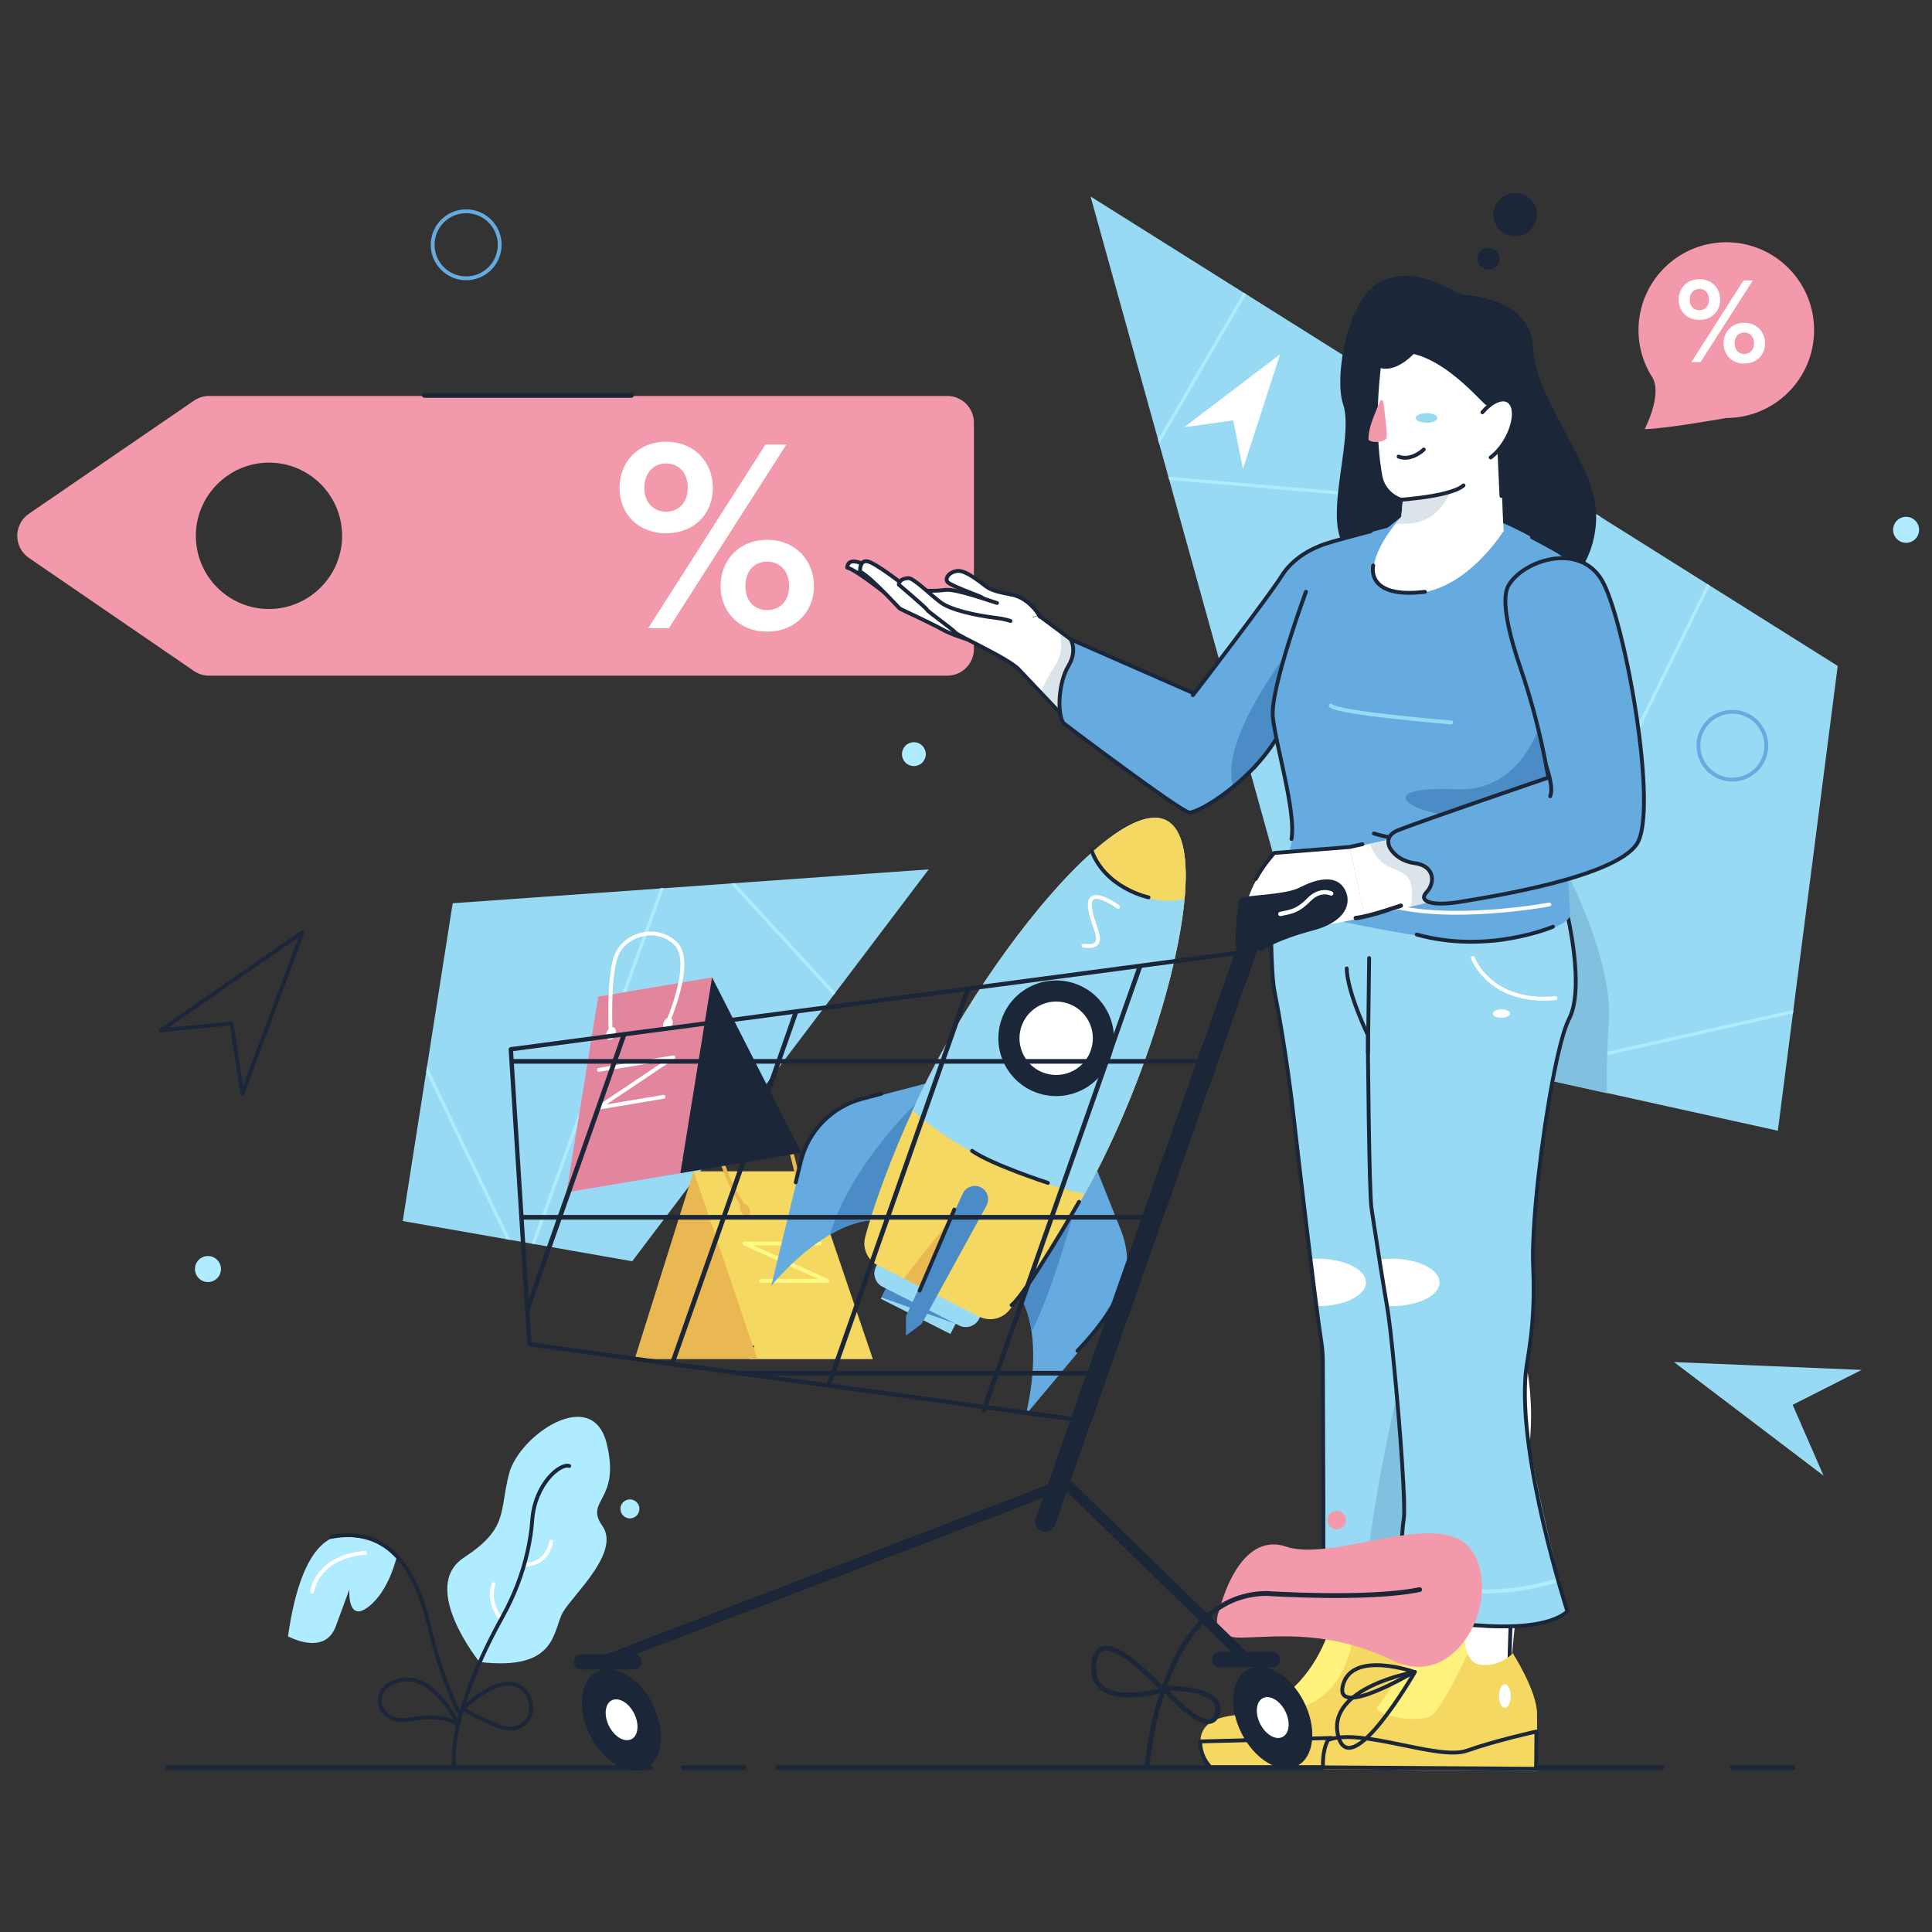 <svg xmlns="http://www.w3.org/2000/svg" xmlns:xlink="http://www.w3.org/1999/xlink" width="720" zoomAndPan="magnify" viewBox="0 0 540 540" height="720" preserveAspectRatio="xMidYMid meet" version="1.0"><rect x="0" y="0" width="540" height="540" fill="#333333" stroke="none"/><defs><clipPath id="87448c73c0"><path d="M 105 53.898 L 155 53.898 L 155 94 L 105 94 Z M 105 53.898 " clip-rule="nonzero"/></clipPath><clipPath id="7ef67fb10b"><path d="M 529 144 L 536.551 144 L 536.551 152 L 529 152 Z M 529 144 " clip-rule="nonzero"/></clipPath><clipPath id="2b2a7efbfe"><path d="M 417 53.898 L 430 53.898 L 430 67 L 417 67 Z M 417 53.898 " clip-rule="nonzero"/></clipPath><clipPath id="e7e916a46e"><path d="M 126 373 L 392 373 L 392 498.578 L 126 498.578 Z M 126 373 " clip-rule="nonzero"/></clipPath></defs><path fill="#f299ac" d="M 54.211 111.984 L 8.066 143.605 C 3.742 146.57 3.742 152.957 8.066 155.922 L 54.211 187.547 C 55.453 188.398 56.922 188.852 58.43 188.852 L 264.754 188.852 C 268.875 188.852 272.215 185.512 272.215 181.387 L 272.215 118.141 C 272.215 114.02 268.875 110.676 264.754 110.676 L 58.43 110.676 C 56.922 110.676 55.453 111.133 54.211 111.984 Z M 75.852 170.207 C 64.031 170.586 54.371 160.922 54.75 149.094 C 55.09 138.387 63.809 129.664 74.512 129.32 C 86.332 128.941 95.988 138.609 95.613 150.434 C 95.27 161.145 86.555 169.867 75.852 170.207 Z M 75.852 170.207 " fill-opacity="1" fill-rule="nonzero"/><path fill="#ffffff" d="M 186.164 123.469 C 194.09 123.469 199.25 129.168 199.25 136.406 C 199.25 143.57 194.09 149.039 186.164 149.039 C 178.312 149.039 173.152 143.57 173.152 136.406 C 173.152 129.168 178.312 123.469 186.164 123.469 Z M 186.164 129.551 C 182.699 129.551 180.082 132.094 180.082 136.406 C 180.082 140.41 182.699 143.031 186.164 143.031 C 189.703 143.031 192.242 140.414 192.242 136.406 C 192.242 132.094 189.703 129.551 186.164 129.551 Z M 213.949 124.238 L 219.801 124.238 L 186.934 175.613 L 181.16 175.613 Z M 214.414 150.887 C 222.266 150.887 227.5 156.586 227.5 163.828 C 227.5 170.992 222.266 176.535 214.414 176.535 C 206.562 176.535 201.402 170.992 201.402 163.828 C 201.402 156.586 206.562 150.887 214.414 150.887 Z M 214.414 156.973 C 210.871 156.973 208.332 159.59 208.332 163.828 C 208.332 167.988 210.871 170.527 214.414 170.527 C 217.953 170.527 220.57 167.988 220.57 163.828 C 220.57 159.59 217.953 156.973 214.414 156.973 Z M 214.414 156.973 " fill-opacity="1" fill-rule="nonzero"/><path stroke-linecap="round" transform="matrix(0.421, 0, 0, 0.421, -66.313, -62.705)" fill="none" stroke-linejoin="round" d="M 439.278 411.426 L 576.707 411.426 " stroke="#1b2638" stroke-width="3.193" stroke-opacity="1" stroke-miterlimit="10"/><path fill="#98daf4" d="M 112.574 341.281 L 136.742 345.52 L 141.547 346.359 L 142.664 346.559 L 148.738 347.621 L 149.664 347.785 L 153.125 348.387 L 159.863 349.57 L 176.711 352.523 L 179.773 348.473 L 186.715 339.293 L 187.086 338.805 L 192.648 331.453 L 192.652 331.445 L 193.293 330.598 L 201.703 319.48 L 232.941 278.191 L 233.504 277.441 L 236.039 274.098 L 236.41 273.605 L 259.566 243 L 208.031 246.66 L 207.207 246.719 L 205.43 246.844 L 204.25 246.93 L 196.227 247.5 L 195.613 247.547 L 189.547 247.977 L 185.691 248.25 L 184.773 248.312 L 184.684 248.32 L 126.527 252.461 L 126.488 252.719 L 121.629 283.641 L 119.371 298.02 L 119.117 299.633 L 119.012 300.316 L 118.906 300.961 Z M 112.574 341.281 " fill-opacity="1" fill-rule="nonzero"/><path fill="#b0ecff" d="M 205.434 246.844 L 204.25 246.93 L 232.941 278.191 L 233.508 277.441 Z M 205.434 246.844 " fill-opacity="1" fill-rule="nonzero"/><path fill="#b0ecff" d="M 184.547 248.27 L 148.598 347.57 L 149.523 347.73 L 185.555 248.199 Z M 184.547 248.27 " fill-opacity="1" fill-rule="nonzero"/><path fill="#b0ecff" d="M 119.371 298.02 L 119.117 299.633 L 141.547 346.363 L 142.668 346.559 Z M 119.371 298.02 " fill-opacity="1" fill-rule="nonzero"/><path fill="#f4d862" d="M 209.66 379.867 L 243.957 379.867 L 226.141 327.383 Z M 209.66 379.867 " fill-opacity="1" fill-rule="nonzero"/><path fill="#f4d862" d="M 193.871 327.383 L 226.141 327.383 L 225.145 367.934 C 225.145 367.934 226.594 375.523 222.25 376.25 C 217.91 376.973 203.148 375.523 203.148 375.523 L 194.539 366.98 Z M 193.871 327.383 " fill-opacity="1" fill-rule="nonzero"/><path fill="#eab853" d="M 177.395 379.867 L 211.688 379.867 L 193.871 327.383 Z M 177.395 379.867 " fill-opacity="1" fill-rule="nonzero"/><path fill="#eab853" d="M 225.387 337.457 C 225.523 337.664 225.625 337.879 225.695 338.102 C 225.766 338.328 225.801 338.543 225.797 338.75 C 225.793 338.961 225.754 339.145 225.676 339.309 C 225.598 339.469 225.492 339.598 225.352 339.688 C 225.215 339.777 225.055 339.824 224.875 339.832 C 224.695 339.836 224.512 339.797 224.316 339.719 C 224.125 339.637 223.941 339.52 223.766 339.363 C 223.586 339.207 223.434 339.027 223.297 338.824 C 223.164 338.617 223.062 338.406 222.992 338.18 C 222.922 337.957 222.887 337.738 222.891 337.531 C 222.895 337.32 222.934 337.137 223.012 336.973 C 223.09 336.812 223.195 336.688 223.336 336.594 C 223.473 336.504 223.633 336.457 223.812 336.453 C 223.992 336.445 224.176 336.484 224.371 336.566 C 224.562 336.645 224.746 336.766 224.922 336.918 C 225.098 337.074 225.254 337.254 225.387 337.457 Z M 225.387 337.457 " fill-opacity="1" fill-rule="nonzero"/><path fill="#eab853" d="M 209.266 337.461 C 209.402 337.664 209.504 337.879 209.574 338.102 C 209.645 338.328 209.676 338.543 209.676 338.754 C 209.672 338.961 209.629 339.148 209.555 339.309 C 209.477 339.473 209.371 339.598 209.23 339.688 C 209.094 339.777 208.934 339.828 208.754 339.832 C 208.574 339.836 208.391 339.801 208.195 339.719 C 208.004 339.637 207.82 339.52 207.645 339.363 C 207.465 339.211 207.312 339.031 207.176 338.824 C 207.043 338.621 206.941 338.406 206.871 338.18 C 206.801 337.957 206.766 337.742 206.77 337.531 C 206.773 337.324 206.812 337.137 206.891 336.977 C 206.969 336.812 207.074 336.688 207.215 336.598 C 207.352 336.504 207.512 336.457 207.691 336.453 C 207.871 336.449 208.055 336.484 208.246 336.566 C 208.441 336.648 208.625 336.766 208.801 336.918 C 208.977 337.074 209.133 337.254 209.266 337.461 Z M 209.266 337.461 " fill-opacity="1" fill-rule="nonzero"/><path stroke-linecap="round" transform="matrix(0.421, 0, 0, 0.421, -66.313, -62.705)" fill="none" stroke-linejoin="round" d="M 690.113 951.238 C 690.113 951.238 685.8 915.059 678.129 901.952 C 669.884 887.863 647.373 886.315 637.588 900.571 C 627.794 914.837 651.835 951.238 651.835 951.238 " stroke="#eab853" stroke-width="2.554" stroke-opacity="1" stroke-miterlimit="10"/><path stroke-linecap="round" transform="matrix(0.421, 0, 0, 0.421, -66.313, -62.705)" fill="none" stroke-linejoin="round" d="M 701.948 974.532 L 651.835 974.532 L 706.762 999.272 L 662.677 999.272 " stroke="#fff985" stroke-width="2.554" stroke-opacity="1" stroke-miterlimit="10"/><path fill="#e2869e" d="M 192.168 327.57 L 158.348 333.27 L 167.199 278.555 Z M 192.168 327.57 " fill-opacity="1" fill-rule="nonzero"/><path fill="#e2869e" d="M 199.023 273.188 L 167.199 278.555 L 174.918 318.375 C 174.918 318.375 174.75 326.102 179.152 326.094 C 183.551 326.086 197.867 322.203 197.867 322.203 L 204.938 312.348 Z M 199.023 273.188 " fill-opacity="1" fill-rule="nonzero"/><path fill="#1b2638" d="M 223.988 322.203 L 190.168 327.906 L 199.023 273.188 Z M 223.988 322.203 " fill-opacity="1" fill-rule="nonzero"/><path fill="#ffffff" d="M 171.516 287.156 C 171.668 287.223 171.797 287.328 171.898 287.477 C 172 287.621 172.07 287.797 172.109 288.004 C 172.148 288.211 172.148 288.43 172.117 288.66 C 172.086 288.895 172.02 289.121 171.922 289.348 C 171.824 289.57 171.699 289.773 171.551 289.957 C 171.402 290.137 171.242 290.285 171.066 290.398 C 170.891 290.508 170.711 290.578 170.535 290.602 C 170.355 290.625 170.191 290.605 170.039 290.539 C 169.891 290.473 169.762 290.367 169.66 290.219 C 169.555 290.074 169.484 289.895 169.449 289.691 C 169.41 289.484 169.406 289.266 169.438 289.035 C 169.473 288.801 169.535 288.574 169.633 288.348 C 169.73 288.125 169.855 287.922 170.004 287.738 C 170.152 287.555 170.316 287.41 170.492 287.297 C 170.668 287.188 170.844 287.117 171.023 287.094 C 171.199 287.066 171.363 287.09 171.516 287.156 Z M 171.516 287.156 " fill-opacity="1" fill-rule="nonzero"/><path fill="#ffffff" d="M 187.414 284.473 C 187.566 284.539 187.691 284.648 187.793 284.793 C 187.898 284.941 187.969 285.117 188.004 285.324 C 188.043 285.527 188.047 285.746 188.016 285.98 C 187.98 286.215 187.918 286.441 187.82 286.664 C 187.723 286.891 187.598 287.094 187.449 287.277 C 187.301 287.457 187.137 287.605 186.961 287.715 C 186.785 287.828 186.609 287.895 186.43 287.922 C 186.254 287.945 186.09 287.926 185.938 287.859 C 185.785 287.793 185.66 287.688 185.555 287.539 C 185.453 287.391 185.383 287.215 185.344 287.012 C 185.309 286.805 185.305 286.586 185.336 286.352 C 185.367 286.121 185.434 285.891 185.531 285.668 C 185.629 285.441 185.754 285.238 185.902 285.059 C 186.051 284.875 186.211 284.73 186.387 284.617 C 186.566 284.504 186.742 284.438 186.918 284.414 C 187.098 284.387 187.262 284.41 187.414 284.473 Z M 187.414 284.473 " fill-opacity="1" fill-rule="nonzero"/><path stroke-linecap="round" transform="matrix(0.421, 0, 0, 0.421, -66.313, -62.705)" fill="none" stroke-linejoin="round" d="M 562.942 834.295 C 562.942 834.295 561.18 797.904 566.569 783.703 C 572.366 768.446 594.301 763.181 606.322 775.611 C 618.352 788.041 600.692 827.936 600.692 827.936 " stroke="#ffffff" stroke-width="2.554" stroke-opacity="1" stroke-miterlimit="10"/><path stroke-linecap="round" transform="matrix(0.421, 0, 0, 0.421, -66.313, -62.705)" fill="none" stroke-linejoin="round" d="M 555.142 859.23 L 604.56 850.906 L 554.511 884.424 L 597.984 877.101 " stroke="#ffffff" stroke-width="2.554" stroke-opacity="1" stroke-miterlimit="10"/><path fill="#ffffff" d="M 376.781 457.586 C 376.781 457.586 395.156 464.34 398.656 459.176 C 398.977 458.703 399.172 458.129 399.215 457.438 C 399.824 447.789 405.512 411.09 407.434 395.238 C 407.465 394.984 407.492 394.738 407.523 394.5 C 408.289 388.055 407.484 380.465 406.289 373.82 C 404.621 364.566 402.199 357.137 402.199 357.137 C 402.199 357.137 393.23 348.59 385.727 346.238 C 383.371 345.5 381.16 345.375 379.418 346.312 C 378.027 347.062 376.844 347.758 375.84 348.398 C 371.566 351.117 370.52 352.773 370.52 352.773 C 370.52 352.773 369.891 358.488 370.02 364.723 C 370.105 368.918 370.531 373.344 371.727 376.43 C 374.695 384.109 376.781 457.586 376.781 457.586 Z M 376.781 457.586 " fill-opacity="1" fill-rule="nonzero"/><path stroke-linecap="round" transform="matrix(0.421, 0, 0, 0.421, -66.313, -62.705)" fill="none" stroke-linejoin="round" d="M 1048.622 1238.996 C 1048.622 1238.996 1090.351 1275.406 1104.031 1238.403 C 1104.504 1237.124 1104.95 1235.752 1105.358 1234.278 C 1111.535 1212.189 1120.458 1124.316 1124.873 1086.682 C 1124.947 1086.079 1125.012 1085.495 1125.086 1084.93 C 1126.904 1069.636 1124.993 1051.625 1122.155 1035.858 C 1118.194 1013.899 1112.444 996.268 1112.444 996.268 C 1112.444 996.268 1091.148 975.987 1073.331 970.407 C 1067.738 968.655 1062.488 968.358 1058.352 970.583 C 1055.05 972.363 1052.239 974.013 1049.856 975.533 C 1039.709 981.984 1037.223 985.914 1037.223 985.914 C 1037.223 985.914 1035.73 999.476 1036.036 1014.27 C 1036.24 1024.216 1037.251 1034.727 1040.089 1042.05 C 1047.138 1060.273 1048.622 1238.996 1048.622 1238.996 Z M 1048.622 1238.996 " stroke="#1b2638" stroke-width="2.554" stroke-opacity="1" stroke-miterlimit="10"/><path fill="#f4d862" d="M 338.457 494.477 L 411.836 494.262 L 409.109 459.566 C 405.312 461.637 401.059 462.738 396.73 462.723 C 394.145 462.715 391.602 462.441 389.047 461.5 L 378.184 457.5 L 371.66 455.102 C 371.66 455.102 367.508 470.93 353.367 477.164 C 350.852 478.277 348.016 479.082 344.832 479.441 C 328.73 481.254 338.457 494.477 338.457 494.477 Z M 338.457 494.477 " fill-opacity="1" fill-rule="nonzero"/><path stroke-linecap="round" transform="matrix(0.421, 0, 0, 0.421, -66.313, -62.705)" fill="none" stroke-linejoin="round" d="M 1046.572 1322.291 L 961.205 1322.291 L 961.093 1322.17 C 956.734 1317.554 954.304 1311.446 954.304 1305.096 L 1063.574 1302.195 Z M 1046.572 1322.291 " stroke="#1b2638" stroke-width="2.554" stroke-opacity="1" stroke-miterlimit="10"/><path fill="#fff27d" d="M 353.367 477.164 C 355.363 478.363 359.508 479.5 366.684 475.91 C 375.402 471.547 377.637 461.391 378.184 457.5 L 371.66 455.102 C 371.66 455.102 367.508 470.93 353.367 477.164 Z M 353.367 477.164 " fill-opacity="1" fill-rule="nonzero"/><path stroke-linecap="round" transform="matrix(0.421, 0, 0, 0.421, -66.313, -62.705)" fill="none" stroke-linejoin="round" d="M 1100.034 1245.791 C 1100.034 1245.791 1082.977 1248.488 1070.539 1243.918 C 1058.101 1239.339 1052.898 1237.43 1052.898 1237.43 " stroke="#1b2638" stroke-width="2.554" stroke-opacity="1" stroke-miterlimit="10"/><path fill="#b0ecff" d="M 258.766 210.785 C 258.766 211.227 258.68 211.652 258.512 212.062 C 258.34 212.469 258.102 212.828 257.789 213.145 C 257.477 213.457 257.113 213.695 256.707 213.867 C 256.297 214.035 255.875 214.121 255.43 214.121 C 254.988 214.121 254.562 214.035 254.156 213.867 C 253.746 213.695 253.387 213.457 253.074 213.145 C 252.762 212.828 252.523 212.469 252.352 212.062 C 252.184 211.652 252.098 211.227 252.098 210.785 C 252.098 210.344 252.184 209.918 252.352 209.508 C 252.523 209.102 252.762 208.738 253.074 208.426 C 253.387 208.113 253.746 207.875 254.156 207.703 C 254.562 207.535 254.988 207.449 255.43 207.449 C 255.875 207.449 256.297 207.535 256.707 207.703 C 257.113 207.875 257.477 208.113 257.789 208.426 C 258.102 208.738 258.34 209.102 258.512 209.508 C 258.68 209.918 258.766 210.344 258.766 210.785 Z M 258.766 210.785 " fill-opacity="1" fill-rule="nonzero"/><path fill="#ffffff" d="M 393.059 374.812 C 393.219 375.473 393.383 376.441 393.547 377.668 C 394.258 383.02 394.98 393.34 395.637 404.996 C 397.082 430.559 398.207 462.531 398.207 462.531 C 399.434 464.02 408.129 469.789 414.254 469.191 C 418.699 468.758 422.176 463.977 422.348 463.973 C 422.758 463.965 426.598 417.195 427.762 400.977 C 427.879 399.355 427.934 397.77 427.945 396.227 C 428.039 382.352 424.27 372.094 424.27 372.094 C 424.27 372.094 423.316 371.504 421.836 370.602 C 417.273 367.809 407.684 362.02 405.391 361.242 C 402.348 360.211 390.656 364.984 393.059 374.812 Z M 393.059 374.812 " fill-opacity="1" fill-rule="nonzero"/><path fill="#dae4ea" d="M 370.02 364.723 C 374.109 362.773 381.266 362.102 386.191 366.492 C 392.805 372.395 400.363 372.223 406.289 373.82 C 404.625 364.566 402.199 357.137 402.199 357.137 C 402.199 357.137 393.23 348.59 385.727 346.238 C 382.723 346.906 379.469 347.758 375.84 348.398 C 371.566 351.117 370.52 352.773 370.52 352.773 C 370.52 352.773 369.891 358.488 370.02 364.723 Z M 370.02 364.723 " fill-opacity="1" fill-rule="nonzero"/><path stroke-linecap="round" transform="matrix(0.421, 0, 0, 0.421, -66.313, -62.705)" fill="none" stroke-linejoin="round" d="M 1164.848 1031.761 C 1164.848 1031.761 1169.486 1060.969 1166.722 1099.455 C 1163.948 1137.942 1158.968 1254.18 1159.802 1252.066 C 1161.982 1246.532 1151.622 1261.141 1141.076 1262.17 C 1126.523 1263.597 1105.877 1249.897 1102.965 1246.365 C 1102.965 1246.365 1096.444 1061.543 1090.74 1038.222 C 1085.036 1014.891 1112.806 1003.563 1120.022 1006.01 C 1127.228 1008.467 1164.848 1031.761 1164.848 1031.761 Z M 1164.848 1031.761 " stroke="#1b2638" stroke-width="2.554" stroke-opacity="1" stroke-miterlimit="10"/><path fill="#98daf4" d="M 304.816 54.922 L 311.789 80.039 L 320.027 109.695 L 323.672 122.836 L 324.008 124.047 L 326.559 133.219 L 326.559 133.223 L 326.812 134.148 L 349.598 216.227 L 349.996 217.656 L 359.301 251.176 L 369.496 287.906 L 397.551 294.098 L 411.422 297.164 L 411.426 297.164 L 412.328 297.363 L 418.879 298.809 L 420.895 299.254 L 423.312 299.789 L 423.316 299.789 L 423.551 299.84 L 425.387 300.246 L 425.391 300.246 L 426.336 300.453 L 432.535 301.824 L 449.449 305.559 L 452.207 306.164 L 453.59 306.473 L 496.906 316.039 L 498.891 300.648 L 501.133 283.242 L 501.254 282.293 L 501.254 282.289 L 513.648 186.133 L 477.914 163.684 L 477.152 163.203 L 447.484 144.559 L 447.48 144.559 L 445.812 143.512 L 445.812 143.508 L 348.32 82.25 L 348.316 82.25 L 347.559 81.777 L 337.922 75.723 L 332.375 72.238 Z M 304.816 54.922 " fill-opacity="1" fill-rule="nonzero"/><path fill="#b0ecff" d="M 423.316 299.789 L 423.551 299.84 L 425.387 300.246 L 425.391 300.246 L 449.539 294.824 L 465.512 291.238 L 493.184 285.027 L 501.133 283.242 L 501.254 282.289 L 501.254 282.293 L 492.809 284.188 L 465.715 290.27 L 465.711 290.273 L 449.566 293.898 Z M 423.316 299.789 " fill-opacity="1" fill-rule="nonzero"/><path fill="#b0ecff" d="M 477.152 163.203 L 411.426 297.164 L 412.328 297.363 L 477.914 163.684 Z M 477.152 163.203 " fill-opacity="1" fill-rule="nonzero"/><path fill="#b0ecff" d="M 445.812 143.512 L 326.555 133.223 L 326.816 134.148 L 447.48 144.559 Z M 445.812 143.512 " fill-opacity="1" fill-rule="nonzero"/><path fill="#b0ecff" d="M 323.672 122.836 L 324.008 124.047 L 348.316 82.254 L 347.555 81.777 Z M 323.672 122.836 " fill-opacity="1" fill-rule="nonzero"/><path fill="#ffffff" d="M 247.219 165.77 C 247.219 165.77 239.062 159.289 236.918 158.887 C 236.918 158.887 236.754 155.938 240.992 157.703 C 245.23 159.469 247.219 165.77 247.219 165.77 Z M 247.219 165.77 " fill-opacity="1" fill-rule="nonzero"/><path fill="#98daf4" d="M 355.309 253.262 C 355.309 253.262 355.316 271.266 356.391 276.363 C 356.898 278.785 359.531 292.477 361.52 310.625 C 361.938 314.434 362.68 317.578 363.113 321.359 C 363.414 323.988 368.91 374.723 369.895 377.641 L 370 413.551 L 369.93 436.395 L 370 446.172 C 370 446.172 373.707 449.078 381.336 449.762 C 385.316 450.121 390.379 449.871 396.535 448.281 C 398.918 447.664 400.82 446.371 402.336 444.59 C 412.219 432.953 405.348 400.484 405.348 400.484 C 405.348 400.484 399.094 382.387 394.195 379.773 C 398.172 372.406 402.715 361.488 404.707 360.578 C 404.707 360.578 405.398 350.992 406.172 339.789 L 406.172 339.785 C 406.355 337.113 406.539 334.355 406.727 331.609 C 406.801 330.523 406.875 329.445 406.945 328.367 C 407.062 326.602 407.176 324.863 407.285 323.18 C 407.539 319.227 407.77 315.57 407.938 312.602 C 408.141 308.984 408.258 306.379 408.242 305.473 C 408.195 303.562 408.234 300.363 408.234 296.746 C 408.23 291.457 408.145 285.281 407.582 280.914 C 406.645 273.551 407.051 267.438 401.598 256.859 C 396.148 246.281 394.68 241.461 387.922 239.379 C 381.164 237.297 378.934 235.512 368.633 240.82 C 358.336 246.133 355.309 253.262 355.309 253.262 Z M 355.309 253.262 " fill-opacity="1" fill-rule="nonzero"/><path fill="#ffffff" d="M 366.535 351.883 C 367.133 351.84 367.75 351.82 368.375 351.82 C 375.777 351.82 381.777 354.785 381.777 358.441 C 381.777 362.102 375.777 365.066 368.375 365.066 C 368.281 365.066 368.191 365.066 368.098 365.066 Z M 366.535 351.883 " fill-opacity="1" fill-rule="nonzero"/><path fill="#1b2638" d="M 380.633 154.02 C 380.633 154.02 374.645 156.25 373.746 146.211 C 372.848 136.172 377.938 120.289 375.391 112.945 C 372.848 105.605 376.512 82.082 387.031 78.184 C 397.555 74.289 405.938 82.082 409.234 82.379 C 412.527 82.68 428.102 84.18 428.551 97.512 C 429 110.848 444.359 128.352 445.961 141.398 C 447.566 154.449 438.582 172.738 418.066 166.816 C 397.555 160.895 381.48 154.336 381.48 154.336 " fill-opacity="1" fill-rule="nonzero"/><path fill="#82c0e0" d="M 415.77 282.289 C 415.789 283.828 415.938 285.348 416.184 286.832 C 416.27 287.324 416.359 287.816 416.465 288.301 C 417.328 292.328 418.883 296.062 420.586 299.254 L 423.004 299.789 L 423.008 299.789 L 423.242 299.84 L 425.078 300.246 L 425.082 300.246 L 426.031 300.453 L 432.227 301.824 L 449.141 305.559 C 449.082 302.621 449.098 299.047 449.23 294.824 C 449.238 294.52 449.25 294.211 449.262 293.898 C 449.355 291.25 449.496 288.367 449.688 285.234 C 450.703 268.98 438.883 245.793 438.883 245.793 L 436.875 246.707 L 435.586 247.293 L 423.637 252.727 C 423.637 252.727 415.562 267.332 415.77 282.289 Z M 415.77 282.289 " fill-opacity="1" fill-rule="nonzero"/><path fill="#82c0e0" d="M 381.336 449.762 C 385.316 450.121 390.379 449.871 396.535 448.281 C 398.918 447.668 400.82 446.375 402.336 444.594 C 402.336 436.91 402.121 427.754 402.121 427.754 L 391.707 384.164 C 391.707 384.164 381.465 426.414 381.336 449.762 Z M 381.336 449.762 " fill-opacity="1" fill-rule="nonzero"/><path fill="#82c0e0" d="M 406.168 339.785 C 406.355 337.117 406.543 334.355 406.727 331.609 C 406.801 330.527 406.871 329.441 406.945 328.371 C 407.062 326.605 407.176 324.863 407.281 323.18 C 407.539 319.227 407.77 315.57 407.938 312.602 C 408.141 308.984 408.258 306.379 408.238 305.473 C 408.195 303.566 408.23 300.367 408.234 296.75 C 399.418 289.328 393.203 277.492 393.203 277.492 C 393.203 277.492 392.09 322.039 406.168 339.785 Z M 406.168 339.785 " fill-opacity="1" fill-rule="nonzero"/><path stroke-linecap="round" transform="matrix(0.421, 0, 0, 0.421, -66.313, -62.705)" fill="none" stroke-linejoin="round" d="M 1118.399 1004.435 C 1118.399 1004.435 1120.921 969.545 1123.194 935.693 C 1123.37 933.125 1123.537 930.548 1123.713 928.009 C 1123.991 923.819 1124.26 919.685 1124.511 915.69 C 1125.123 906.309 1125.67 897.633 1126.069 890.588 C 1126.551 882.005 1126.83 875.822 1126.783 873.672 C 1126.523 862.539 1127.47 832.849 1125.225 815.395 C 1122.999 797.922 1123.954 783.416 1111.016 758.314 C 1098.077 733.213 1094.589 721.784 1078.544 716.834 C 1062.498 711.893 1057.192 707.657 1032.743 720.263 C 1008.294 732.86 1001.106 749.777 1001.106 749.777 C 1001.106 749.777 1001.125 795.169 1003.666 807.266 C 1004.881 813.022 1011.902 849.664 1016.632 892.72 C 1017.523 900.859 1030.415 1012.202 1034.672 1039.288 C 1035.396 1043.867 1035.758 1048.483 1035.776 1053.108 C 1035.915 1085.57 1036.407 1203.615 1035.99 1207.545 C 1035.99 1207.545 1064.816 1229.032 1116.256 1207.545 C 1167.696 1186.059 1125.8 1113.127 1125.8 1113.127 L 1105.182 1040.622 Z M 1118.399 1004.435 " stroke="#1b2638" stroke-width="2.554" stroke-opacity="1" stroke-miterlimit="10"/><path stroke-linecap="round" transform="matrix(0.421, 0, 0, 0.421, -66.313, -62.705)" fill="none" stroke-linejoin="round" d="M 1260.891 1322.541 L 673.891 1322.541 " stroke="#1b2638" stroke-width="3.193" stroke-opacity="1" stroke-miterlimit="10"/><path stroke-linecap="round" transform="matrix(0.421, 0, 0, 0.421, -66.313, -62.705)" fill="none" stroke-linejoin="round" d="M 268.885 1322.541 L 589.237 1322.541 " stroke="#1b2638" stroke-width="3.193" stroke-opacity="1" stroke-miterlimit="10"/><path stroke-linecap="round" transform="matrix(0.421, 0, 0, 0.421, -66.313, -62.705)" fill="none" stroke-linejoin="round" d="M 611.201 1322.541 L 651.389 1322.541 " stroke="#1b2638" stroke-width="3.193" stroke-opacity="1" stroke-miterlimit="10"/><path stroke-linecap="round" transform="matrix(0.421, 0, 0, 0.421, -66.313, -62.705)" fill="none" stroke-linejoin="round" d="M 1307.629 1322.541 L 1347.817 1322.541 " stroke="#1b2638" stroke-width="3.193" stroke-opacity="1" stroke-miterlimit="10"/><path fill="#98daf4" d="M 382.137 254.211 C 379.27 254.688 376.387 264.215 376.566 271.004 " fill-opacity="1" fill-rule="nonzero"/><path fill="#82c0e0" d="M 386.414 259.832 C 386.414 259.832 412.117 282.902 440.617 274.535 C 440.602 265.414 438.117 255.293 438.117 255.293 C 438.117 255.293 411.777 254.82 398.578 253.453 C 397.223 253.312 396 253.203 394.898 253.121 C 387.863 256.523 386.414 259.832 386.414 259.832 Z M 386.414 259.832 " fill-opacity="1" fill-rule="nonzero"/><path fill="#98daf4" d="M 376.566 271.004 C 376.75 277.793 382.477 289.613 382.477 289.613 C 382.477 289.613 382.797 333.863 383.508 338.168 C 383.645 339.023 383.988 341.309 384.469 344.449 C 384.801 346.625 385.195 349.215 385.641 352.027 C 385.773 352.895 385.918 353.785 386.062 354.691 C 386.43 356.996 386.82 359.402 387.227 361.82 C 387.398 362.848 387.57 363.883 387.75 364.91 C 387.754 364.953 387.766 364.996 387.77 365.039 C 389.559 375.359 390.691 383.324 390.352 387.895 L 391.277 398.633 L 393.184 418.684 L 391.895 432.59 C 391.895 432.59 393.457 448.777 394.312 452.141 C 394.312 452.141 422.449 459.48 438.289 450.906 C 438.289 450.906 427.363 411.246 426.469 393.547 C 425.652 377.297 429.449 370.75 428.699 354.5 C 428.656 353.703 428.641 352.836 428.641 351.91 C 428.633 350.75 428.656 349.496 428.695 348.164 C 428.758 346.23 428.867 344.133 429.02 341.91 C 429.289 337.879 429.707 333.445 430.215 328.875 C 432.242 310.828 435.848 290.707 438.75 285.125 C 440.145 282.438 440.625 278.586 440.617 274.535 C 440.602 265.414 438.117 255.293 438.117 255.293 C 438.117 255.293 411.777 254.82 398.578 253.453 C 397.223 253.312 396 253.207 394.898 253.121 C 385.277 252.414 384.711 253.793 382.137 254.211 Z M 376.566 271.004 " fill-opacity="1" fill-rule="nonzero"/><path stroke-linecap="round" transform="matrix(0.421, 0, 0, 0.421, -66.313, -62.705)" fill="none" stroke-linejoin="round" d="M 1135.363 784.982 C 1135.363 784.982 1146.363 815.525 1190.197 811.659 " stroke="#ffffff" stroke-width="2.554" stroke-opacity="1" stroke-miterlimit="10"/><path fill="#ffffff" d="M 385.641 352.027 C 385.773 352.895 385.918 353.785 386.062 354.691 C 386.43 356.996 386.82 359.402 387.227 361.82 C 387.398 362.848 387.57 363.883 387.75 364.91 C 387.754 364.953 387.766 364.996 387.77 365.039 C 388.164 365.059 388.559 365.07 388.957 365.07 C 396.359 365.07 402.359 362.102 402.359 358.445 C 402.359 354.785 396.359 351.82 388.957 351.82 C 387.812 351.82 386.699 351.891 385.641 352.027 Z M 385.641 352.027 " fill-opacity="1" fill-rule="nonzero"/><path stroke-linecap="round" transform="matrix(0.421, 0, 0, 0.421, -66.313, -62.705)" fill="none" stroke-linejoin="round" d="M 1191.931 1198.053 C 1191.931 1198.053 1129.334 1219.262 1089.507 1190.202 " stroke="#b0ecff" stroke-width="2.554" stroke-opacity="1" stroke-miterlimit="10"/><path fill="#ffffff" d="M 422.062 283.254 C 422.066 283.41 422.008 283.559 421.887 283.703 C 421.77 283.852 421.598 283.98 421.375 284.094 C 421.152 284.207 420.895 284.297 420.602 284.363 C 420.309 284.426 420.004 284.461 419.688 284.469 C 419.367 284.477 419.062 284.453 418.766 284.398 C 418.473 284.344 418.211 284.266 417.984 284.16 C 417.758 284.059 417.582 283.934 417.457 283.793 C 417.332 283.652 417.266 283.504 417.266 283.352 C 417.262 283.195 417.32 283.047 417.438 282.902 C 417.559 282.758 417.727 282.625 417.949 282.512 C 418.172 282.398 418.43 282.309 418.723 282.246 C 419.016 282.18 419.32 282.145 419.641 282.137 C 419.957 282.133 420.266 282.156 420.559 282.207 C 420.855 282.262 421.117 282.34 421.344 282.445 C 421.57 282.551 421.746 282.672 421.871 282.812 C 421.996 282.953 422.059 283.102 422.062 283.254 Z M 422.062 283.254 " fill-opacity="1" fill-rule="nonzero"/><path stroke-linecap="round" transform="matrix(0.421, 0, 0, 0.421, -66.313, -62.705)" fill="none" stroke-linejoin="round" d="M 1051.581 791.879 C 1052.017 807.989 1065.614 836.038 1065.614 836.038 C 1065.614 836.038 1066.375 941.032 1068.063 951.256 C 1068.397 953.286 1069.204 958.709 1070.344 966.161 C 1071.374 972.928 1072.663 981.363 1074.129 990.466 C 1075 995.935 1075.928 1001.645 1076.893 1007.382 C 1077.301 1009.829 1077.709 1012.277 1078.135 1014.714 C 1079.99 1025.467 1081.493 1040.391 1082.393 1049.317 C 1087.67 1101.735 1090.675 1149.677 1089.507 1157.25 C 1084.841 1187.523 1093.718 1221.709 1093.718 1221.709 C 1093.718 1221.709 1174.698 1239.293 1198.136 1218.78 C 1198.136 1218.78 1164.95 1116.501 1170.497 1059.977 C 1171.508 1049.669 1177.156 1028.572 1175.366 990.021 C 1175.273 988.121 1175.227 986.072 1175.227 983.875 C 1175.208 981.122 1175.255 978.147 1175.357 974.977 C 1175.505 970.398 1175.765 965.411 1176.127 960.136 C 1176.767 950.57 1177.759 940.05 1178.965 929.204 C 1183.788 886.38 1192.33 838.633 1199.221 825.387 C 1210.027 804.643 1197.728 754.597 1197.728 754.597 C 1197.728 754.597 1135.186 753.476 1103.846 750.231 " stroke="#1b2638" stroke-width="2.554" stroke-opacity="1" stroke-miterlimit="10"/><path stroke-linecap="round" transform="matrix(0.421, 0, 0, 0.421, -66.313, -62.705)" fill-opacity="1" fill="#ffffff" fill-rule="nonzero" stroke-linejoin="round" d="M 744.455 542.162 C 744.455 542.162 725.089 526.784 719.997 525.829 C 719.997 525.829 719.608 518.831 729.671 523.02 C 739.734 527.21 744.455 542.162 744.455 542.162 Z M 744.455 542.162 " stroke="#1b2638" stroke-width="2.554" stroke-opacity="1" stroke-miterlimit="10"/><path fill="#ffffff" d="M 290.656 172.57 C 290.656 172.57 287.887 167.281 282.727 166.383 C 277.566 165.484 276.512 164.68 275.695 164.105 C 274.883 163.531 270.219 159.59 267.832 159.789 C 265.445 159.988 264.012 161.949 265.043 162.977 C 266.07 164 274.09 166.867 274.332 167.066 C 274.57 167.27 275.988 167.953 276.59 168.891 C 277.191 169.824 277.734 170.496 279.566 171.395 C 281.398 172.289 285 173.023 287.078 173.242 C 289.156 173.465 290.656 172.57 290.656 172.57 Z M 290.656 172.57 " fill-opacity="1" fill-rule="nonzero"/><path stroke-linecap="round" transform="matrix(0.421, 0, 0, 0.421, -66.313, -62.705)" fill="none" stroke-linejoin="round" d="M 828.766 543.617 C 816.513 541.485 814.009 539.575 812.071 538.213 C 810.142 536.85 799.067 527.497 793.4 527.97 C 787.733 528.443 784.329 533.096 786.778 535.534 C 789.217 537.963 808.259 544.766 808.834 545.239 C 809.4 545.721 812.766 547.343 814.195 549.568 C 815.623 551.783 816.912 553.377 821.262 555.509 C 825.612 557.632 834.164 559.375 839.098 559.894 C 844.033 560.422 847.585 558.3 847.585 558.3 " stroke="#1b2638" stroke-width="2.554" stroke-opacity="1" stroke-miterlimit="10"/><path fill="#ffffff" d="M 278.793 168.77 C 278.445 168.73 267.328 164.691 264.387 165.105 C 261.441 165.523 256.914 165.375 255.293 164.871 C 253.672 164.367 252.348 166.195 254.109 167.754 C 255.871 169.316 256.672 170.758 261.32 172.41 C 265.969 174.066 290.559 182.469 290.559 182.469 C 290.559 182.469 293.246 178.711 292.395 176.828 C 291.543 174.945 289.855 173.312 288.227 172.145 C 286.598 170.977 278.793 168.77 278.793 168.77 Z M 278.793 168.77 " fill-opacity="1" fill-rule="nonzero"/><path stroke-linecap="round" transform="matrix(0.421, 0, 0, 0.421, -66.313, -62.705)" fill="none" stroke-linejoin="round" d="M 819.426 549.28 C 818.6 549.188 792.204 539.603 785.219 540.586 C 778.226 541.578 767.476 541.225 763.627 540.03 C 759.778 538.834 756.634 543.172 760.817 546.87 C 765 550.578 766.901 553.999 777.938 557.919 C 788.976 561.85 847.362 581.788 847.362 581.788 C 847.362 581.788 853.744 572.871 851.722 568.403 " stroke="#1b2638" stroke-width="2.554" stroke-opacity="1" stroke-miterlimit="10"/><path fill="#65abe0" d="M 333.562 194.547 L 345.34 208.652 L 350.555 214.898 L 350.789 215.176 L 352.621 212.574 L 366.203 193.293 L 367.004 192.152 C 367.004 192.152 379.074 178.82 383.477 172.152 C 387.875 165.484 392.559 160.074 393.109 156.555 C 393.66 153.031 389.41 147.098 389.41 147.098 C 389.41 147.098 374.551 150.895 370.59 152.215 C 366.629 153.535 361.348 156.367 358.332 161.27 C 355.551 165.801 337.574 189.43 334.113 193.859 C 333.82 194.23 333.633 194.465 333.562 194.547 Z M 333.562 194.547 " fill-opacity="1" fill-rule="nonzero"/><path fill="#ffffff" d="M 270.383 178.91 C 270.383 178.91 265.945 177.574 263.301 176.066 C 260.66 174.555 251.973 170.566 251.645 170.355 C 251.316 170.145 243.723 161.625 240.48 159.965 C 240.48 159.965 240.312 156.617 242.621 157.125 C 244.934 157.633 252.293 163.41 252.293 163.41 L 262.902 170.762 C 262.902 170.762 268.863 174.023 269.562 175.676 C 270.266 177.328 270.383 178.91 270.383 178.91 Z M 270.383 178.91 " fill-opacity="1" fill-rule="nonzero"/><path fill="#ffffff" d="M 283.859 186.254 L 282.898 174.445 L 289.863 172.168 L 290.961 173.625 L 290.797 173.938 C 290.797 173.938 289.973 174.504 288.438 174.953 C 286.906 175.398 283.859 186.254 283.859 186.254 " fill-opacity="1" fill-rule="nonzero"/><path fill="#ffffff" d="M 283.859 186.254 C 283.895 186.289 283.93 186.324 283.961 186.355 L 290.906 193.695 L 298.082 201.277 C 298.082 201.277 301.664 198.445 302.043 197.879 C 302.418 197.312 303.078 181.648 303.078 181.648 L 296.148 176.586 L 290.656 172.57 L 288.621 176.664 Z M 283.859 186.254 " fill-opacity="1" fill-rule="nonzero"/><path fill="#dae4ea" d="M 290.902 193.695 L 298.082 201.277 C 298.082 201.277 301.66 198.445 302.039 197.879 C 302.418 197.312 303.074 181.648 303.074 181.648 L 296.148 176.586 C 296.387 177.379 297.578 181.914 294.922 185.992 C 293.324 188.441 291.809 191.078 290.902 193.695 Z M 290.902 193.695 " fill-opacity="1" fill-rule="nonzero"/><path stroke-linecap="round" transform="matrix(0.421, 0, 0, 0.421, -66.313, -62.705)" fill="none" stroke-linejoin="round" d="M 799.457 573.344 C 799.457 573.344 788.92 570.174 782.641 566.596 C 776.371 563.008 755.743 553.544 754.964 553.044 C 754.185 552.543 736.154 532.327 728.456 528.387 C 728.456 528.387 728.057 520.443 733.539 521.648 C 739.03 522.853 756.504 536.563 756.504 536.563 L 781.695 554.008 C 781.695 554.008 795.849 561.748 797.509 565.669 C 799.178 569.59 799.457 573.344 799.457 573.344 Z M 799.457 573.344 " stroke="#1b2638" stroke-width="2.554" stroke-opacity="1" stroke-miterlimit="10"/><path stroke-linecap="round" transform="matrix(0.421, 0, 0, 0.421, -66.313, -62.705)" fill="none" stroke-linejoin="round" d="M 847.817 558.077 L 877.089 579.851 C 877.089 579.851 875.521 617.012 874.622 618.356 C 873.731 619.7 865.217 626.42 865.217 626.42 L 831.456 590.77 " stroke="#1b2638" stroke-width="2.554" stroke-opacity="1" stroke-miterlimit="10"/><path fill="#65abe0" d="M 297.355 202.379 C 297.355 202.379 330.047 227.129 332.559 227.379 C 334.047 227.527 339.707 223.852 344.727 219.922 L 344.727 219.918 C 346.934 218.195 349.012 216.418 350.559 214.898 C 351.449 214.016 352.164 213.223 352.621 212.574 C 354.883 209.371 352.82 199.75 351.578 194.898 C 351.133 193.156 350.789 192.031 350.789 192.031 L 334.113 193.859 L 333.566 193.918 L 299.371 178.91 C 299.441 179.027 301.328 182.137 298.742 186.414 C 296.102 190.773 295.469 199.27 297.355 202.379 Z M 297.355 202.379 " fill-opacity="1" fill-rule="nonzero"/><path stroke-linecap="round" transform="matrix(0.421, 0, 0, 0.421, -66.313, -62.705)" fill="none" stroke-linejoin="round" d="M 1067.673 501.589 C 1056.775 504.444 1042.797 508.189 1037.39 509.997 C 1027.985 513.13 1015.445 519.85 1008.285 531.492 C 1001.125 543.126 951.568 608.058 949.481 610.449 " stroke="#1b2638" stroke-width="2.554" stroke-opacity="1" stroke-miterlimit="10"/><path fill="#4b8cc6" d="M 344.727 219.918 C 346.934 218.195 349.012 216.418 350.559 214.898 L 350.789 215.176 L 352.621 212.574 L 366.203 193.293 C 363.391 186.711 360.219 181.137 360.219 181.137 L 359.82 182.469 C 359.82 182.469 355.625 187.855 351.578 194.898 C 349.125 199.152 346.727 204.016 345.34 208.652 C 344.105 212.781 343.676 216.73 344.727 219.918 Z M 344.727 219.918 " fill-opacity="1" fill-rule="nonzero"/><path stroke-linecap="round" transform="matrix(0.421, 0, 0, 0.421, -66.313, -62.705)" fill="none" stroke-linejoin="round" d="M 949.481 608.957 L 868.278 573.344 C 868.278 573.344 873.054 580.806 866.784 591.15 C 860.514 601.486 859.03 621.656 863.501 629.034 C 863.501 629.034 941.115 687.756 947.088 688.358 C 953.061 688.951 990.597 666.862 1007.914 634.03 " stroke="#1b2638" stroke-width="2.554" stroke-opacity="1" stroke-miterlimit="10"/><path fill="#65abe0" d="M 365.172 165.641 C 365.172 165.641 355.121 192.793 355.918 200.652 C 356.711 208.516 362.449 227.164 361.137 234.797 C 359.824 242.43 354.18 250.664 355.871 253.34 C 355.871 253.34 406.93 265.688 420.297 263.215 C 433.66 260.746 438.598 257.453 438.801 256.012 C 439.008 254.574 437.98 242.227 437.98 239.344 C 437.98 236.461 440.859 224.801 439.625 218.695 C 438.391 212.59 439.461 207.035 435.531 196.125 C 431.605 185.219 447.695 170.156 442.984 162.105 C 438.184 153.902 420.297 146.281 420.297 146.281 L 391.664 144.449 Z M 365.172 165.641 " fill-opacity="1" fill-rule="nonzero"/><path fill="#4b8cc6" d="M 432.496 194.684 C 432.496 194.684 429.07 221.578 406.855 220.617 C 384.641 219.656 392.184 226.789 406.855 228.16 C 421.527 229.535 436.332 228.93 438.801 226.969 C 441.27 225.008 444.148 227.34 442.367 217.734 C 440.586 208.129 432.496 194.684 432.496 194.684 Z M 432.496 194.684 " fill-opacity="1" fill-rule="nonzero"/><path fill="#ffffff" d="M 391.316 165.641 C 407.137 168.152 418.969 150.41 420.152 148.57 C 420.156 148.566 420.16 148.562 420.16 148.559 C 420.215 148.465 420.246 148.414 420.246 148.414 C 420.246 148.414 412.203 140.078 408.527 139.668 C 407.512 139.555 405.77 139.871 403.777 140.383 C 398.57 141.727 391.664 144.449 391.664 144.449 C 391.664 144.449 390.984 145.188 390.027 146.391 C 386.203 151.223 377.965 163.52 391.316 165.641 Z M 391.316 165.641 " fill-opacity="1" fill-rule="nonzero"/><path fill="#ffffff" d="M 394.992 151.262 C 399.27 153.207 418.32 150.836 420.152 148.57 C 420.156 148.566 420.16 148.562 420.16 148.559 C 420.199 148.512 420.23 148.465 420.246 148.414 C 420.289 148.336 420.301 148.254 420.289 148.176 C 419.98 145.809 419.277 121.84 419.277 121.84 C 419.277 121.84 407.641 122.039 406.922 122.656 C 406.57 122.961 403.066 126.242 399.594 129.5 C 398.855 130.191 398.121 130.879 397.422 131.539 C 394.684 134.113 392.422 136.238 392.422 136.238 L 391.664 144.449 L 391.484 146.422 L 391.434 146.957 L 391.395 147.352 C 391.395 147.352 390.469 149.203 394.992 151.262 Z M 394.992 151.262 " fill-opacity="1" fill-rule="nonzero"/><path fill="#dae4ea" d="M 390.027 146.395 C 390.492 146.414 390.977 146.422 391.48 146.422 C 392.395 146.422 393.383 146.375 394.445 146.281 C 398.918 145.891 401.875 143.215 403.781 140.383 C 406.109 136.914 406.855 133.219 406.855 133.219 C 406.855 133.219 401.691 131.777 397.422 131.539 C 394.68 134.113 392.422 136.238 392.422 136.238 L 391.664 144.449 C 391.664 144.449 390.984 145.188 390.027 146.395 Z M 390.027 146.395 " fill-opacity="1" fill-rule="nonzero"/><path fill="#ffffff" d="M 386.332 132.875 C 387.074 137.105 391 140.023 395.266 139.543 C 400.496 138.953 407.008 137.844 409.234 135.871 C 412.57 132.914 416.957 123.234 418.207 120.375 C 418.434 119.863 418.426 119.281 418.195 118.773 C 416.809 115.727 411.504 104.684 404.383 97.191 C 399.891 92.469 394.68 89.16 389.27 90.16 C 388.5 90.301 387.902 90.91 387.738 91.676 C 387.297 93.719 386.418 98.211 385.793 104.07 C 384.93 112.047 384.531 122.559 386.332 132.875 Z M 386.332 132.875 " fill-opacity="1" fill-rule="nonzero"/><path fill="#f299ac" d="M 385.719 112.121 C 385.891 111.676 386.543 111.746 386.613 112.223 C 387.086 115.488 387.938 122.168 387.473 122.621 C 385.906 124.141 382.508 123.477 382.504 122.809 C 382.465 119.094 384.418 115.523 385.719 112.121 Z M 385.719 112.121 " fill-opacity="1" fill-rule="nonzero"/><path stroke-linecap="round" transform="matrix(0.421, 0, 0, 0.421, -66.313, -62.705)" fill="none" stroke-linejoin="round" d="M 1102.742 447.391 C 1102.742 447.391 1094.71 455.335 1086.038 452.1 " stroke="#1b2638" stroke-width="2.554" stroke-opacity="1" stroke-miterlimit="10"/><path fill="#98daf4" d="M 401.766 116.824 C 401.766 117.004 401.688 117.176 401.535 117.34 C 401.379 117.504 401.16 117.652 400.875 117.777 C 400.594 117.902 400.266 118 399.895 118.07 C 399.52 118.137 399.133 118.172 398.73 118.172 C 398.332 118.172 397.945 118.137 397.57 118.07 C 397.199 118 396.871 117.902 396.59 117.777 C 396.305 117.652 396.086 117.504 395.93 117.34 C 395.777 117.176 395.699 117.004 395.699 116.824 C 395.699 116.645 395.777 116.473 395.93 116.309 C 396.086 116.141 396.305 115.996 396.59 115.871 C 396.871 115.742 397.199 115.645 397.57 115.578 C 397.945 115.508 398.332 115.477 398.73 115.477 C 399.133 115.477 399.52 115.508 399.895 115.578 C 400.266 115.645 400.594 115.742 400.875 115.871 C 401.16 115.996 401.379 116.141 401.535 116.309 C 401.688 116.473 401.766 116.645 401.766 116.824 Z M 401.766 116.824 " fill-opacity="1" fill-rule="nonzero"/><path fill="#ffffff" d="M 421.695 112.188 C 421.977 112.348 422.219 112.562 422.434 112.828 C 422.645 113.094 422.816 113.41 422.953 113.773 C 423.086 114.133 423.184 114.535 423.234 114.98 C 423.289 115.422 423.301 115.895 423.273 116.402 C 423.242 116.91 423.172 117.441 423.062 117.992 C 422.949 118.543 422.801 119.105 422.609 119.684 C 422.422 120.258 422.195 120.832 421.938 121.41 C 421.676 121.984 421.387 122.551 421.066 123.109 C 420.746 123.664 420.398 124.199 420.031 124.711 C 419.664 125.227 419.277 125.707 418.875 126.16 C 418.469 126.613 418.059 127.023 417.637 127.395 C 417.215 127.77 416.789 128.094 416.367 128.371 C 415.941 128.652 415.523 128.879 415.113 129.055 C 414.703 129.227 414.309 129.348 413.93 129.41 C 413.547 129.473 413.188 129.48 412.852 129.43 C 412.516 129.383 412.207 129.277 411.93 129.113 C 411.648 128.953 411.406 128.738 411.191 128.473 C 410.98 128.207 410.809 127.891 410.672 127.531 C 410.539 127.168 410.441 126.766 410.391 126.324 C 410.336 125.879 410.324 125.406 410.352 124.898 C 410.383 124.391 410.453 123.863 410.562 123.309 C 410.676 122.758 410.824 122.195 411.016 121.621 C 411.203 121.043 411.43 120.469 411.688 119.891 C 411.949 119.316 412.238 118.75 412.559 118.195 C 412.879 117.637 413.227 117.102 413.594 116.59 C 413.961 116.078 414.348 115.594 414.754 115.141 C 415.156 114.691 415.566 114.277 415.988 113.906 C 416.41 113.535 416.836 113.207 417.258 112.93 C 417.684 112.648 418.102 112.422 418.512 112.25 C 418.922 112.074 419.316 111.953 419.695 111.891 C 420.078 111.828 420.438 111.82 420.773 111.871 C 421.109 111.922 421.418 112.027 421.695 112.188 Z M 421.695 112.188 " fill-opacity="1" fill-rule="nonzero"/><path fill="#f4d862" d="M 369.965 494.527 L 429.512 494.934 C 429.512 494.934 429.598 489.809 429.621 484.531 C 429.629 482.641 429.633 480.727 429.617 479.02 C 429.566 472.57 422.836 462.098 422.836 462.098 C 422.836 462.098 419.383 465.914 413.902 465.332 C 411.988 465.125 410.852 463.836 410.18 462.246 C 409.797 461.332 409.566 460.316 409.43 459.355 C 409.102 457.008 407.062 455.266 404.688 455.25 L 399.172 455.211 C 396.941 455.199 394.996 456.715 394.457 458.883 C 392.977 464.742 389.039 472.203 384.746 477.359 C 381.898 480.781 378.891 483.188 376.344 483.457 C 373.832 483.727 372.297 485.129 371.359 486.855 C 369.582 490.117 369.965 494.527 369.965 494.527 Z M 369.965 494.527 " fill-opacity="1" fill-rule="nonzero"/><path stroke-linecap="round" transform="matrix(0.421, 0, 0, 0.421, -66.313, -62.705)" fill="none" stroke-linejoin="round" d="M 1035.906 1322.291 L 1177.295 1323.255 C 1177.295 1323.255 1177.499 1311.094 1177.555 1298.571 C 1177.49 1298.534 1177.462 1298.515 1177.462 1298.515 C 1177.462 1298.515 1150.295 1304.512 1131.365 1311.223 C 1112.435 1317.925 1061.663 1295.771 1039.208 1304.086 C 1034.997 1311.826 1035.906 1322.291 1035.906 1322.291 Z M 1035.906 1322.291 " stroke="#1b2638" stroke-width="2.554" stroke-opacity="1" stroke-miterlimit="10"/><path fill="#fff27d" d="M 384.742 477.359 C 385.402 479.852 396.516 481.535 399.84 479.641 C 403.164 477.742 410.18 462.246 410.18 462.246 C 409.797 461.332 409.566 460.316 409.43 459.355 C 409.102 457.008 407.062 455.266 404.688 455.25 L 399.172 455.211 C 396.941 455.199 394.996 456.715 394.453 458.883 C 392.977 464.742 389.039 472.203 384.742 477.359 Z M 384.742 477.359 " fill-opacity="1" fill-rule="nonzero"/><path stroke-linecap="round" transform="matrix(0.421, 0, 0, 0.421, -66.313, -62.705)" fill="none" stroke-linejoin="round" d="M 1096.315 1258.916 C 1096.315 1258.916 1055.393 1244.456 1049.132 1267.602 C 1042.872 1290.757 1096.315 1258.916 1096.315 1258.916 Z M 1096.315 1258.916 " stroke="#1b2638" stroke-width="2.554" stroke-opacity="1" stroke-miterlimit="10"/><path stroke-linecap="round" transform="matrix(0.421, 0, 0, 0.421, -66.313, -62.705)" fill="none" stroke-linejoin="round" d="M 1096.899 1258.925 C 1096.899 1258.925 1037.807 1269.168 1045.923 1301.296 C 1054.039 1333.433 1096.899 1258.925 1096.899 1258.925 Z M 1096.899 1258.925 " stroke="#1b2638" stroke-width="2.554" stroke-opacity="1" stroke-miterlimit="10"/><path stroke-linecap="round" transform="matrix(0.421, 0, 0, 0.421, -66.313, -62.705)" fill="none" stroke-linejoin="round" d="M 1147.151 452.656 C 1150.741 450.015 1154.339 445.945 1157.252 440.894 C 1163.652 429.807 1164.329 418.202 1158.745 414.986 C 1154.395 412.474 1147.532 415.801 1141.688 422.651 " stroke="#1b2638" stroke-width="2.554" stroke-opacity="1" stroke-miterlimit="10"/><path stroke-linecap="round" transform="matrix(0.421, 0, 0, 0.421, -66.313, -62.705)" fill="none" stroke-linejoin="round" d="M 1078.748 481.345 C 1078.748 481.345 1119.808 479.482 1129.148 471.214 " stroke="#1b2638" stroke-width="2.554" stroke-opacity="1" stroke-miterlimit="10"/><path stroke-linecap="round" transform="matrix(0.421, 0, 0, 0.421, -66.313, -62.705)" fill="none" stroke-linejoin="round" d="M 1153.032 449.255 L 1154.321 478.24 " stroke="#1b2638" stroke-width="2.554" stroke-opacity="1" stroke-miterlimit="10"/><path stroke-linecap="round" transform="matrix(0.421, 0, 0, 0.421, -66.313, -62.705)" fill="none" stroke-linejoin="round" d="M 1224.997 550.346 C 1224.997 550.346 1225.025 537.406 1213.718 528.721 C 1201.893 519.637 1174.661 505.659 1174.661 505.659 " stroke="#1b2638" stroke-width="2.554" stroke-opacity="1" stroke-miterlimit="10"/><path stroke-linecap="round" transform="matrix(0.421, 0, 0, 0.421, -66.313, -62.705)" fill="none" stroke-linejoin="round" d="M 1069.204 524.392 C 1069.204 524.392 1063.611 546.666 1103.521 541.856 " stroke="#1b2638" stroke-width="2.554" stroke-opacity="1" stroke-miterlimit="10"/><path stroke-linecap="round" transform="matrix(0.421, 0, 0, 0.421, -66.313, -62.705)" fill="none" stroke-linejoin="round" d="M 1109.365 705.136 C 1094.163 702.652 1094.348 706.832 1085.351 705.683 C 1076.345 704.524 1069.649 702.29 1069.649 702.29 " stroke="#1b2638" stroke-width="2.554" stroke-opacity="1" stroke-miterlimit="10"/><path fill="#ffffff" d="M 290.023 177.676 C 290.023 177.676 285.414 173.797 278.844 172.98 C 272.27 172.168 265.891 170.672 263.07 168.617 C 260.25 166.566 255.508 161.738 253.98 161.809 C 252.457 161.883 251.328 162.578 251.336 163.633 C 251.336 163.633 259.051 170.18 259.234 170.664 C 259.414 171.152 266.262 175.969 267.086 176.992 C 267.914 178.016 282.184 184.438 283.859 186.254 C 285.535 188.07 290.238 186.699 290.508 184.156 C 290.777 181.613 290.023 177.676 290.023 177.676 Z M 290.023 177.676 " fill-opacity="1" fill-rule="nonzero"/><path stroke-linecap="round" transform="matrix(0.421, 0, 0, 0.421, -66.313, -62.705)" fill="none" stroke-linejoin="round" d="M 828.376 561.201 C 825.659 560.357 822.7 559.662 819.546 559.273 C 803.946 557.345 788.79 553.795 782.094 548.919 C 775.397 544.052 764.137 532.596 760.511 532.762 C 756.893 532.929 754.222 534.588 754.231 537.091 C 754.231 537.091 772.55 552.617 772.986 553.776 C 773.412 554.935 789.671 566.364 791.638 568.792 C 793.595 571.221 827.384 586.117 834.118 593.57 " stroke="#1b2638" stroke-width="2.554" stroke-opacity="1" stroke-miterlimit="10"/><path stroke-linecap="round" transform="matrix(0.421, 0, 0, 0.421, -66.313, -62.705)" fill="none" stroke-linejoin="round" d="M 847.817 558.077 C 847.817 558.077 841.018 545.749 828.766 543.617 " stroke="#1b2638" stroke-width="2.554" stroke-opacity="1" stroke-miterlimit="10"/><path fill="#98daf4" d="M 501.051 392.648 L 520.328 382.898 L 494.109 381.801 L 467.887 380.703 L 488.793 396.578 L 509.695 412.457 Z M 501.051 392.648 " fill-opacity="1" fill-rule="nonzero"/><path fill="#ffffff" d="M 344.695 117.488 L 347.402 131.102 L 352.598 115.059 L 357.793 99.02 L 330.965 119.426 Z M 344.695 117.488 " fill-opacity="1" fill-rule="nonzero"/><path stroke-linecap="round" transform="matrix(0.421, 0, 0, 0.421, -66.313, -62.705)" fill="none" stroke-linejoin="round" d="M 311.245 828.437 L 318.414 874.941 L 358.353 767.806 L 311.384 800.397 L 264.415 832.979 Z M 311.245 828.437 " stroke="#1b2638" stroke-width="2.554" stroke-opacity="1" stroke-miterlimit="10"/><g clip-path="url(#87448c73c0)"><path stroke-linecap="butt" transform="matrix(0.421, 0, 0, 0.421, -66.313, -62.705)" fill="none" stroke-linejoin="miter" d="M 489.261 311.465 C 489.261 312.921 489.122 314.367 488.835 315.803 C 488.547 317.24 488.13 318.63 487.573 319.984 C 487.007 321.328 486.321 322.616 485.514 323.831 C 484.698 325.045 483.78 326.166 482.741 327.205 C 481.711 328.234 480.589 329.161 479.374 329.967 C 478.159 330.783 476.87 331.469 475.525 332.025 C 474.171 332.59 472.779 333.007 471.351 333.295 C 469.913 333.582 468.466 333.721 467.001 333.721 C 465.545 333.721 464.098 333.582 462.66 333.295 C 461.232 333.007 459.831 332.59 458.486 332.025 C 457.132 331.469 455.852 330.783 454.637 329.967 C 453.422 329.161 452.3 328.234 451.261 327.205 C 450.232 326.166 449.304 325.045 448.497 323.831 C 447.681 322.616 446.995 321.328 446.438 319.984 C 445.882 318.63 445.455 317.24 445.167 315.803 C 444.889 314.367 444.741 312.921 444.741 311.465 C 444.741 310.001 444.889 308.555 445.167 307.118 C 445.455 305.681 445.882 304.291 446.438 302.947 C 446.995 301.593 447.681 300.305 448.497 299.091 C 449.304 297.876 450.232 296.755 451.261 295.717 C 452.3 294.688 453.422 293.761 454.637 292.954 C 455.852 292.139 457.132 291.453 458.486 290.897 C 459.831 290.34 461.232 289.914 462.66 289.627 C 464.098 289.339 465.545 289.2 467.001 289.2 C 468.466 289.2 469.913 289.339 471.351 289.627 C 472.779 289.914 474.171 290.34 475.525 290.897 C 476.87 291.453 478.159 292.139 479.374 292.954 C 480.589 293.761 481.711 294.688 482.741 295.717 C 483.78 296.755 484.698 297.876 485.514 299.091 C 486.321 300.305 487.007 301.593 487.573 302.947 C 488.13 304.291 488.547 305.681 488.835 307.118 C 489.122 308.555 489.261 310.001 489.261 311.465 Z M 489.261 311.465 " stroke="#65abe0" stroke-width="2.554" stroke-opacity="1" stroke-miterlimit="10"/></g><path stroke-linecap="butt" transform="matrix(0.421, 0, 0, 0.421, -66.313, -62.705)" fill="none" stroke-linejoin="miter" d="M 844.302 951.85 C 844.302 953.314 844.162 954.76 843.875 956.197 C 843.587 957.634 843.17 959.024 842.604 960.368 C 842.048 961.721 841.361 963.001 840.554 964.224 C 839.738 965.438 838.82 966.56 837.781 967.589 C 836.752 968.627 835.62 969.554 834.405 970.36 C 833.19 971.176 831.91 971.862 830.556 972.418 C 829.211 972.974 827.82 973.401 826.382 973.688 C 824.954 973.966 823.507 974.115 822.041 974.115 C 820.576 974.115 819.129 973.966 817.701 973.688 C 816.263 973.401 814.872 972.974 813.527 972.418 C 812.173 971.862 810.893 971.176 809.678 970.36 C 808.463 969.554 807.331 968.627 806.302 967.589 C 805.272 966.56 804.345 965.438 803.538 964.224 C 802.721 963.001 802.035 961.721 801.479 960.368 C 800.913 959.024 800.495 957.634 800.208 956.197 C 799.92 954.76 799.781 953.314 799.781 951.85 C 799.781 950.394 799.92 948.948 800.208 947.511 C 800.495 946.075 800.913 944.684 801.479 943.331 C 802.035 941.987 802.721 940.698 803.538 939.484 C 804.345 938.27 805.272 937.148 806.302 936.11 C 807.331 935.081 808.463 934.154 809.678 933.348 C 810.893 932.532 812.173 931.846 813.527 931.29 C 814.872 930.725 816.263 930.307 817.701 930.02 C 819.129 929.733 820.576 929.594 822.041 929.594 C 823.507 929.594 824.954 929.733 826.382 930.02 C 827.82 930.307 829.211 930.725 830.556 931.29 C 831.91 931.846 833.19 932.532 834.405 933.348 C 835.62 934.154 836.752 935.081 837.781 936.11 C 838.82 937.148 839.738 938.27 840.554 939.484 C 841.361 940.698 842.048 941.987 842.604 943.331 C 843.17 944.684 843.587 946.075 843.875 947.511 C 844.162 948.948 844.302 950.394 844.302 951.85 Z M 844.302 951.85 " stroke="#65abe0" stroke-width="2.554" stroke-opacity="1" stroke-miterlimit="10"/><path stroke-linecap="round" transform="matrix(0.421, 0, 0, 0.421, -66.313, -62.705)" fill="none" stroke-linejoin="round" d="M 1024.526 541.856 C 1024.526 541.856 1000.661 606.287 1002.553 624.937 C 1004.436 643.596 1018.061 687.848 1014.944 705.961 " stroke="#1b2638" stroke-width="2.554" stroke-opacity="1" stroke-miterlimit="10"/><path stroke-linecap="round" transform="matrix(0.421, 0, 0, 0.421, -66.313, -62.705)" fill="none" stroke-linejoin="round" d="M 1188.537 764.191 C 1188.537 764.191 1145.51 782.674 1098.086 769.373 " stroke="#1b2638" stroke-width="2.554" stroke-opacity="1" stroke-miterlimit="10"/><path fill="#b0ecff" d="M 61.762 354.699 C 61.762 355.184 61.672 355.648 61.488 356.094 C 61.301 356.539 61.039 356.93 60.699 357.273 C 60.359 357.613 59.965 357.875 59.52 358.062 C 59.074 358.246 58.609 358.336 58.129 358.336 C 57.645 358.336 57.184 358.246 56.738 358.062 C 56.293 357.875 55.898 357.613 55.559 357.273 C 55.219 356.93 54.953 356.539 54.77 356.094 C 54.586 355.648 54.492 355.184 54.492 354.699 C 54.492 354.219 54.586 353.754 54.77 353.309 C 54.953 352.863 55.219 352.469 55.559 352.129 C 55.898 351.789 56.293 351.523 56.738 351.34 C 57.184 351.156 57.645 351.062 58.129 351.062 C 58.609 351.062 59.074 351.156 59.52 351.34 C 59.965 351.523 60.359 351.789 60.699 352.129 C 61.039 352.469 61.301 352.863 61.488 353.309 C 61.672 353.754 61.762 354.219 61.762 354.699 Z M 61.762 354.699 " fill-opacity="1" fill-rule="nonzero"/><g clip-path="url(#7ef67fb10b)"><path fill="#b0ecff" d="M 536.398 148.086 C 536.398 148.566 536.305 149.031 536.121 149.477 C 535.938 149.922 535.676 150.316 535.332 150.656 C 534.992 151 534.602 151.262 534.156 151.445 C 533.711 151.629 533.246 151.723 532.766 151.723 C 532.281 151.723 531.816 151.629 531.371 151.445 C 530.926 151.262 530.535 151 530.195 150.656 C 529.852 150.316 529.59 149.922 529.406 149.477 C 529.223 149.031 529.129 148.566 529.129 148.086 C 529.129 147.602 529.223 147.141 529.406 146.695 C 529.59 146.25 529.852 145.855 530.195 145.516 C 530.535 145.172 530.926 144.91 531.371 144.727 C 531.816 144.539 532.281 144.449 532.766 144.449 C 533.246 144.449 533.711 144.539 534.156 144.727 C 534.602 144.91 534.992 145.172 535.332 145.516 C 535.676 145.855 535.938 146.25 536.121 146.695 C 536.305 147.141 536.398 147.602 536.398 148.086 Z M 536.398 148.086 " fill-opacity="1" fill-rule="nonzero"/></g><path stroke-linecap="butt" transform="matrix(0.421, 0, 0, 0.421, -66.313, -62.705)" fill="none" stroke-linejoin="miter" d="M 1330.158 644.004 C 1330.158 645.478 1330.009 646.943 1329.722 648.398 C 1329.434 649.844 1329.008 651.253 1328.442 652.625 C 1327.876 653.987 1327.18 655.285 1326.355 656.518 C 1325.539 657.741 1324.602 658.882 1323.554 659.929 C 1322.515 660.976 1321.374 661.903 1320.141 662.728 C 1318.916 663.553 1317.618 664.249 1316.245 664.814 C 1314.882 665.379 1313.472 665.806 1312.025 666.093 C 1310.578 666.38 1309.113 666.529 1307.629 666.529 C 1306.154 666.529 1304.688 666.38 1303.232 666.093 C 1301.785 665.806 1300.375 665.379 1299.012 664.814 C 1297.639 664.249 1296.35 663.553 1295.116 662.728 C 1293.883 661.903 1292.751 660.976 1291.703 659.929 C 1290.655 658.882 1289.728 657.741 1288.902 656.518 C 1288.077 655.285 1287.39 653.987 1286.825 652.625 C 1286.259 651.253 1285.823 649.844 1285.535 648.398 C 1285.248 646.943 1285.109 645.478 1285.109 644.004 C 1285.109 642.521 1285.248 641.057 1285.535 639.611 C 1285.823 638.155 1286.259 636.746 1286.825 635.384 C 1287.39 634.012 1288.077 632.714 1288.902 631.491 C 1289.728 630.258 1290.655 629.118 1291.703 628.07 C 1292.751 627.032 1293.883 626.096 1295.116 625.271 C 1296.35 624.455 1297.639 623.76 1299.012 623.194 C 1300.375 622.629 1301.785 622.203 1303.232 621.906 C 1304.688 621.619 1306.154 621.48 1307.629 621.48 C 1309.113 621.48 1310.578 621.619 1312.025 621.906 C 1313.472 622.203 1314.882 622.629 1316.245 623.194 C 1317.618 623.76 1318.916 624.455 1320.141 625.271 C 1321.374 626.096 1322.515 627.032 1323.554 628.07 C 1324.602 629.118 1325.539 630.258 1326.355 631.491 C 1327.18 632.714 1327.876 634.012 1328.442 635.384 C 1329.008 636.746 1329.434 638.155 1329.722 639.611 C 1330.009 641.057 1330.158 642.521 1330.158 644.004 Z M 1330.158 644.004 " stroke="#65abe0" stroke-width="2.554" stroke-opacity="1" stroke-miterlimit="10"/><path stroke-linecap="round" transform="matrix(0.421, 0, 0, 0.421, -66.313, -62.705)" fill="none" stroke-linejoin="round" d="M 1119.929 1229.208 L 1103.039 1229.208 C 1103.039 1229.208 1095.637 1230.533 1093.718 1239.006 " stroke="#1b2638" stroke-width="2.554" stroke-opacity="1" stroke-miterlimit="10"/><path stroke-linecap="round" transform="matrix(0.421, 0, 0, 0.421, -66.313, -62.705)" fill="none" stroke-linejoin="round" d="M 1186.171 749.443 C 1186.171 749.443 1118.176 762.152 1076.726 748.971 C 1035.266 735.799 1012.32 733.092 1012.32 733.092 " stroke="#ffffff" stroke-width="2.554" stroke-opacity="1" stroke-miterlimit="10"/><path stroke-linecap="round" transform="matrix(0.421, 0, 0, 0.421, -66.313, -62.705)" fill="none" stroke-linejoin="round" d="M 1121.005 628.552 C 1121.005 628.552 1045.524 622.499 1041.007 617.373 " stroke="#98daf4" stroke-width="2.554" stroke-opacity="1" stroke-miterlimit="10"/><path stroke-linecap="round" transform="matrix(0.421, 0, 0, 0.421, -66.313, -62.705)" fill="none" stroke-linejoin="round" d="M 1104.69 704.524 C 1108.465 704.524 1111.155 705.636 1111.155 705.636 L 1126.273 709.845 " stroke="#1b2638" stroke-width="2.554" stroke-opacity="1" stroke-miterlimit="10"/><path fill="#ffffff" d="M 422.246 474.059 C 422.246 474.492 422.203 474.914 422.121 475.316 C 422.035 475.719 421.918 476.078 421.766 476.387 C 421.609 476.695 421.43 476.934 421.23 477.098 C 421.027 477.266 420.82 477.352 420.602 477.352 C 420.383 477.352 420.172 477.266 419.969 477.098 C 419.77 476.934 419.59 476.695 419.438 476.387 C 419.281 476.078 419.164 475.719 419.082 475.316 C 418.996 474.914 418.953 474.492 418.953 474.059 C 418.953 473.621 418.996 473.199 419.082 472.797 C 419.164 472.395 419.281 472.035 419.438 471.727 C 419.59 471.418 419.77 471.18 419.969 471.016 C 420.172 470.848 420.383 470.766 420.602 470.766 C 420.82 470.766 421.027 470.848 421.23 471.016 C 421.43 471.18 421.609 471.418 421.766 471.727 C 421.918 472.035 422.035 472.395 422.121 472.797 C 422.203 473.199 422.246 473.621 422.246 474.059 Z M 422.246 474.059 " fill-opacity="1" fill-rule="nonzero"/><path fill="#b0ecff" d="M 178.715 421.738 C 178.715 422.09 178.648 422.43 178.512 422.754 C 178.379 423.078 178.188 423.367 177.938 423.617 C 177.688 423.863 177.402 424.055 177.078 424.191 C 176.754 424.324 176.414 424.395 176.062 424.395 C 175.711 424.395 175.371 424.324 175.047 424.191 C 174.723 424.055 174.434 423.863 174.188 423.617 C 173.938 423.367 173.746 423.078 173.609 422.754 C 173.477 422.43 173.41 422.09 173.41 421.738 C 173.41 421.387 173.477 421.047 173.609 420.723 C 173.746 420.398 173.938 420.109 174.188 419.863 C 174.434 419.613 174.723 419.422 175.047 419.285 C 175.371 419.152 175.711 419.086 176.062 419.086 C 176.414 419.086 176.754 419.152 177.078 419.285 C 177.402 419.422 177.688 419.613 177.938 419.863 C 178.188 420.109 178.379 420.398 178.512 420.723 C 178.648 421.047 178.715 421.387 178.715 421.738 Z M 178.715 421.738 " fill-opacity="1" fill-rule="nonzero"/><path fill="#b0ecff" d="M 134.008 464.523 C 134.008 464.523 117.109 443.609 129.637 435.375 C 142.164 427.145 139.492 422.758 142.27 411.961 C 145.047 401.164 165.512 387.164 169.555 403.414 C 173.602 419.664 163.211 419.176 168.359 426.492 C 173.504 433.809 160.328 445.57 157.383 450.543 C 154.441 455.512 156.023 467.172 134.008 464.523 Z M 134.008 464.523 " fill-opacity="1" fill-rule="nonzero"/><path stroke-linecap="round" transform="matrix(0.421, 0, 0, 0.421, -66.313, -62.705)" fill="none" stroke-linejoin="round" d="M 490.217 1223.924 C 490.217 1223.924 480.682 1212.634 485.208 1200.658 " stroke="#ffffff" stroke-width="2.554" stroke-opacity="1" stroke-miterlimit="10"/><path stroke-linecap="round" transform="matrix(0.421, 0, 0, 0.421, -66.313, -62.705)" fill="none" stroke-linejoin="round" d="M 464.571 1282.961 C 467.261 1281.747 489.354 1259.306 503.322 1269.27 C 517.29 1279.235 508.794 1303.307 488.232 1294.826 C 467.669 1286.354 464.571 1282.961 464.571 1282.961 Z M 464.571 1282.961 " stroke="#1b2638" stroke-width="2.554" stroke-opacity="1" stroke-miterlimit="10"/><path stroke-linecap="round" transform="matrix(0.421, 0, 0, 0.421, -66.313, -62.705)" fill="none" stroke-linejoin="round" d="M 461.696 1293.815 C 461.696 1293.815 446.141 1259.88 423.519 1264.33 C 400.888 1268.779 407.733 1294.937 429.919 1290.478 C 452.096 1286.029 461.696 1293.815 461.696 1293.815 Z M 461.696 1293.815 " stroke="#1b2638" stroke-width="2.554" stroke-opacity="1" stroke-miterlimit="10"/><path stroke-linecap="round" transform="matrix(0.421, 0, 0, 0.421, -66.313, -62.705)" fill="none" stroke-linejoin="round" d="M 505.493 1187.783 C 505.493 1187.783 520.082 1188.886 523.486 1172.461 " stroke="#ffffff" stroke-width="2.554" stroke-opacity="1" stroke-miterlimit="10"/><path stroke-linecap="round" transform="matrix(0.421, 0, 0, 0.421, -66.313, -62.705)" fill="none" stroke-linejoin="round" d="M 458.867 1322.541 C 456.539 1289.311 479.133 1243.826 491.061 1222.395 C 498.657 1208.75 504.37 1194.114 507.756 1178.866 C 509.212 1172.322 510.381 1165.342 510.835 1158.547 C 512.486 1133.882 529.636 1120.181 535.405 1122.202 " stroke="#1b2638" stroke-width="2.554" stroke-opacity="1" stroke-miterlimit="10"/><path fill="#b0ecff" d="M 97.047 429.383 C 94.355 428.84 84.508 428.91 80.5 457.359 C 80.5 457.359 90.715 463 93.824 454.621 C 96.93 446.242 97.637 444.281 97.637 444.281 C 97.637 444.281 97.016 453.594 102.867 449.195 C 108.719 444.801 110.828 435.312 110.828 435.312 C 110.828 435.312 106.625 430.309 98.93 429.645 C 98.297 429.59 97.668 429.508 97.047 429.383 Z M 97.047 429.383 " fill-opacity="1" fill-rule="nonzero"/><path stroke-linecap="round" transform="matrix(0.421, 0, 0, 0.421, -66.313, -62.705)" fill="none" stroke-linejoin="round" d="M 399.747 1179.941 C 399.747 1179.941 370.132 1180.831 364.697 1205.58 " stroke="#ffffff" stroke-width="2.554" stroke-opacity="1" stroke-miterlimit="10"/><path stroke-linecap="round" transform="matrix(0.421, 0, 0, 0.421, -66.313, -62.705)" fill="none" stroke-linejoin="round" d="M 463.235 1287.661 C 461.751 1286.53 450.408 1260.789 444.648 1237.393 C 438.888 1213.988 427.749 1159.613 377.339 1169.309 " stroke="#1b2638" stroke-width="2.554" stroke-opacity="1" stroke-miterlimit="10"/><path fill="#f299ac" d="M 340.906 449.828 C 340.906 449.828 345.98 427.73 359.52 432.301 C 373.059 436.871 403.57 420.629 411.711 433.91 C 419.848 447.191 407.188 472.68 389.469 464.184 C 371.746 455.691 358.051 457.395 347.527 457.719 C 336.832 458.043 340.906 449.828 340.906 449.828 Z M 340.906 449.828 " fill-opacity="1" fill-rule="nonzero"/><path stroke-linecap="round" transform="matrix(0.421, 0, 0, 0.421, -66.313, -62.705)" fill="none" stroke-linejoin="round" d="M 919.087 1321.605 C 919.087 1321.605 927.508 1207.443 998.361 1206.841 C 998.361 1206.841 1065.688 1211.346 1099.997 1204.292 " stroke="#1b2638" stroke-width="3.193" stroke-opacity="1" stroke-miterlimit="10"/><path stroke-linecap="round" transform="matrix(0.421, 0, 0, 0.421, -66.313, -62.705)" fill="none" stroke-linejoin="round" d="M 929.586 1271.031 C 929.586 1271.031 885.028 1220.328 883.646 1255.589 C 882.496 1284.815 929.586 1271.031 929.586 1271.031 Z M 929.586 1271.031 " stroke="#1b2638" stroke-width="3.193" stroke-opacity="1" stroke-miterlimit="10"/><path stroke-linecap="round" transform="matrix(0.421, 0, 0, 0.421, -66.313, -62.705)" fill="none" stroke-linejoin="round" d="M 930.05 1269.706 C 930.05 1269.706 971.212 1268.427 965.684 1286.669 C 960.157 1304.92 930.05 1269.706 930.05 1269.706 Z M 930.05 1269.706 " stroke="#1b2638" stroke-width="3.193" stroke-opacity="1" stroke-miterlimit="10"/><path fill="#f299ac" d="M 376.195 424.887 C 376.195 425.23 376.129 425.559 375.996 425.875 C 375.867 426.191 375.68 426.469 375.438 426.711 C 375.195 426.953 374.918 427.141 374.602 427.273 C 374.285 427.402 373.957 427.469 373.613 427.469 C 373.273 427.469 372.941 427.402 372.625 427.273 C 372.312 427.141 372.031 426.953 371.789 426.711 C 371.547 426.469 371.363 426.191 371.23 425.875 C 371.098 425.559 371.035 425.23 371.035 424.887 C 371.035 424.543 371.098 424.215 371.23 423.898 C 371.363 423.582 371.547 423.305 371.789 423.062 C 372.031 422.82 372.312 422.633 372.625 422.5 C 372.941 422.371 373.273 422.305 373.613 422.305 C 373.957 422.305 374.285 422.371 374.602 422.5 C 374.918 422.633 375.195 422.82 375.438 423.062 C 375.68 423.305 375.867 423.582 375.996 423.898 C 376.129 424.215 376.195 424.543 376.195 424.887 Z M 376.195 424.887 " fill-opacity="1" fill-rule="nonzero"/><g clip-path="url(#2b2a7efbfe)"><path fill="#1b2638" d="M 429.547 59.984 C 429.547 60.379 429.508 60.773 429.43 61.164 C 429.352 61.555 429.238 61.934 429.086 62.301 C 428.934 62.672 428.746 63.02 428.527 63.352 C 428.305 63.68 428.055 63.988 427.773 64.27 C 427.492 64.551 427.184 64.801 426.855 65.023 C 426.523 65.246 426.176 65.43 425.805 65.582 C 425.438 65.734 425.059 65.852 424.668 65.93 C 424.281 66.008 423.887 66.047 423.488 66.047 C 423.09 66.047 422.695 66.008 422.305 65.93 C 421.914 65.852 421.535 65.734 421.168 65.582 C 420.801 65.43 420.453 65.246 420.121 65.023 C 419.789 64.801 419.484 64.551 419.203 64.27 C 418.922 63.988 418.672 63.68 418.449 63.352 C 418.23 63.02 418.043 62.672 417.891 62.301 C 417.738 61.934 417.625 61.555 417.547 61.164 C 417.469 60.773 417.43 60.379 417.43 59.984 C 417.43 59.586 417.469 59.191 417.547 58.801 C 417.625 58.41 417.738 58.031 417.891 57.664 C 418.043 57.293 418.23 56.945 418.449 56.613 C 418.672 56.285 418.922 55.977 419.203 55.695 C 419.484 55.414 419.789 55.164 420.121 54.941 C 420.453 54.719 420.801 54.535 421.168 54.383 C 421.535 54.23 421.914 54.113 422.305 54.035 C 422.695 53.957 423.09 53.922 423.488 53.922 C 423.887 53.922 424.281 53.957 424.668 54.035 C 425.059 54.113 425.438 54.23 425.805 54.383 C 426.176 54.535 426.523 54.719 426.855 54.941 C 427.184 55.164 427.492 55.414 427.773 55.695 C 428.055 55.977 428.305 56.285 428.527 56.613 C 428.746 56.945 428.934 57.293 429.086 57.664 C 429.238 58.031 429.352 58.41 429.43 58.801 C 429.508 59.191 429.547 59.586 429.547 59.984 Z M 429.547 59.984 " fill-opacity="1" fill-rule="nonzero"/></g><path fill="#1b2638" d="M 419.098 72.297 C 419.098 72.707 419.02 73.098 418.863 73.473 C 418.707 73.852 418.484 74.184 418.199 74.473 C 417.91 74.758 417.578 74.98 417.203 75.137 C 416.824 75.293 416.434 75.371 416.027 75.371 C 415.621 75.371 415.227 75.293 414.852 75.137 C 414.477 74.98 414.145 74.758 413.855 74.473 C 413.566 74.184 413.344 73.852 413.191 73.473 C 413.035 73.098 412.957 72.707 412.957 72.297 C 412.957 71.891 413.035 71.5 413.191 71.121 C 413.344 70.746 413.566 70.414 413.855 70.125 C 414.145 69.836 414.477 69.617 414.852 69.461 C 415.227 69.305 415.621 69.227 416.027 69.227 C 416.434 69.227 416.824 69.305 417.203 69.461 C 417.578 69.617 417.91 69.836 418.199 70.125 C 418.484 70.414 418.707 70.746 418.863 71.121 C 419.02 71.5 419.098 71.891 419.098 72.297 Z M 419.098 72.297 " fill-opacity="1" fill-rule="nonzero"/><path fill="#98daf4" d="M 249.094 357.285 L 248.164 359.129 L 246.387 362.645 L 246.199 363.012 L 265.652 372.848 L 267.098 369.988 L 268.543 367.125 Z M 249.094 357.285 " fill-opacity="1" fill-rule="nonzero"/><path fill="#4b8cc6" d="M 248.164 359.129 L 246.387 362.645 L 267.098 369.988 Z M 248.164 359.129 " fill-opacity="1" fill-rule="nonzero"/><path fill="#98daf4" d="M 246.688 359.66 L 268.059 370.473 C 270.117 371.516 272.633 370.691 273.672 368.629 L 274.68 366.637 L 245.848 352.051 L 244.844 354.043 C 243.801 356.105 244.625 358.621 246.688 359.66 Z M 246.688 359.66 " fill-opacity="1" fill-rule="nonzero"/><path fill="#65abe0" d="M 306.668 327.184 C 306.668 327.184 302.176 329.898 296.941 333.902 C 287.703 340.961 276.152 352.031 282.852 359.273 C 286.027 362.703 287.633 367.359 288.332 372.191 C 289.941 383.352 286.707 395.43 286.707 395.43 L 309.434 368.258 C 315.102 361.477 316.602 352.133 313.332 343.918 Z M 306.668 327.184 " fill-opacity="1" fill-rule="nonzero"/><path fill="#65abe0" d="M 258.633 302.883 L 241.219 307.438 C 232.668 309.672 226.035 316.418 223.941 325.008 L 215.547 359.434 C 215.547 359.434 222.664 350.52 231.957 345.09 C 236.609 342.371 241.809 340.52 246.93 341.102 C 249.176 341.352 251.012 340.715 252.516 339.445 C 261.297 332.008 258.633 302.883 258.633 302.883 Z M 258.633 302.883 " fill-opacity="1" fill-rule="nonzero"/><path fill="#4b8cc6" d="M 302.008 331.961 L 296.941 333.902 C 287.703 340.961 276.152 352.031 282.852 359.273 C 286.027 362.703 287.633 367.359 288.332 372.191 C 295.043 359.328 302.008 331.961 302.008 331.961 Z M 302.008 331.961 " fill-opacity="1" fill-rule="nonzero"/><path stroke-linecap="round" transform="matrix(0.421, 0, 0, 0.421, -66.313, -62.705)" fill="none" stroke-linejoin="round" d="M 742.554 875.108 L 730.209 878.334 C 709.906 883.636 694.157 899.644 689.185 920.028 L 685.791 933.932 " stroke="#1b2638" stroke-width="2.554" stroke-opacity="1" stroke-miterlimit="10"/><path fill="#4b8cc6" d="M 255.68 328.926 L 255.957 308.438 C 255.367 309 237.527 326.148 231.957 345.09 C 236.609 342.371 241.809 340.52 246.93 341.102 C 249.176 341.352 251.012 340.715 252.516 339.445 C 254.094 335.344 255.68 328.926 255.68 328.926 Z M 255.68 328.926 " fill-opacity="1" fill-rule="nonzero"/><path fill="#f4d862" d="M 305.238 238.211 C 290.035 251.719 271.543 277.316 259.434 301.285 C 257.98 304.16 256.512 307.227 255.066 310.395 C 252.328 316.391 249.668 322.77 247.355 328.934 C 246.516 331.164 245.723 333.367 244.988 335.512 C 243.754 339.113 242.684 342.562 241.832 345.723 C 240.98 348.883 242.457 352.203 245.375 353.68 L 252.605 357.336 L 259.145 360.648 L 273.648 367.984 C 276.57 369.461 280.121 368.676 282.156 366.117 C 288.922 357.625 296.781 345.312 303.164 333.75 C 304.703 330.965 306.152 328.223 307.484 325.594 C 319.594 301.625 329.234 271.547 331.09 251.285 C 332.125 239.961 330.73 231.703 325.969 229.297 C 321.215 226.891 313.738 230.66 305.238 238.211 Z M 305.238 238.211 " fill-opacity="1" fill-rule="nonzero"/><path fill="#98daf4" d="M 305.238 238.211 C 290.035 251.719 271.543 277.316 259.434 301.285 C 257.98 304.16 256.512 307.227 255.066 310.395 C 269.742 323.371 287.699 329.809 299.477 332.855 C 300.789 333.195 302.02 333.492 303.164 333.75 C 304.703 330.965 306.152 328.223 307.484 325.594 C 307.855 324.852 308.227 324.109 308.598 323.359 C 314.977 310.375 320.602 295.793 324.672 282.035 C 326.082 277.27 327.305 272.605 328.305 268.141 C 329.668 262.074 330.621 256.371 331.09 251.285 C 332.125 239.961 330.73 231.703 325.969 229.297 C 321.215 226.891 313.738 230.66 305.238 238.211 Z M 305.238 238.211 " fill-opacity="1" fill-rule="nonzero"/><path fill="#1b2638" d="M 311.352 290.199 C 311.352 290.727 311.328 291.258 311.273 291.781 C 311.223 292.309 311.145 292.832 311.043 293.352 C 310.938 293.871 310.812 294.383 310.656 294.891 C 310.504 295.398 310.324 295.895 310.125 296.383 C 309.922 296.871 309.695 297.352 309.445 297.816 C 309.195 298.285 308.926 298.738 308.629 299.18 C 308.336 299.617 308.023 300.043 307.688 300.453 C 307.352 300.863 306.996 301.254 306.621 301.629 C 306.246 302 305.855 302.355 305.449 302.691 C 305.039 303.027 304.613 303.344 304.176 303.637 C 303.734 303.934 303.281 304.203 302.812 304.453 C 302.348 304.703 301.871 304.93 301.383 305.133 C 300.895 305.332 300.395 305.512 299.891 305.664 C 299.383 305.82 298.871 305.949 298.352 306.051 C 297.832 306.156 297.309 306.23 296.785 306.285 C 296.258 306.336 295.73 306.363 295.199 306.363 C 294.672 306.363 294.145 306.336 293.617 306.285 C 293.09 306.23 292.566 306.156 292.047 306.051 C 291.531 305.949 291.016 305.82 290.512 305.664 C 290.004 305.512 289.508 305.332 289.02 305.133 C 288.531 304.93 288.051 304.703 287.586 304.453 C 287.117 304.203 286.664 303.934 286.227 303.637 C 285.785 303.344 285.363 303.027 284.953 302.691 C 284.543 302.355 284.152 302 283.777 301.629 C 283.402 301.254 283.051 300.863 282.715 300.453 C 282.379 300.043 282.062 299.617 281.77 299.18 C 281.477 298.738 281.203 298.285 280.953 297.816 C 280.703 297.352 280.48 296.871 280.277 296.383 C 280.074 295.895 279.895 295.398 279.742 294.891 C 279.59 294.383 279.461 293.871 279.355 293.352 C 279.254 292.832 279.176 292.309 279.125 291.781 C 279.074 291.258 279.047 290.727 279.047 290.199 C 279.047 289.668 279.074 289.141 279.125 288.613 C 279.176 288.086 279.254 287.566 279.355 287.047 C 279.461 286.527 279.59 286.012 279.742 285.508 C 279.895 285 280.074 284.504 280.277 284.012 C 280.48 283.523 280.703 283.047 280.953 282.578 C 281.203 282.113 281.477 281.66 281.77 281.219 C 282.062 280.777 282.379 280.355 282.715 279.945 C 283.051 279.535 283.402 279.145 283.777 278.77 C 284.152 278.395 284.543 278.039 284.953 277.703 C 285.363 277.367 285.785 277.055 286.227 276.758 C 286.664 276.465 287.117 276.195 287.586 275.945 C 288.051 275.695 288.531 275.469 289.02 275.266 C 289.508 275.062 290.004 274.887 290.512 274.73 C 291.016 274.578 291.531 274.449 292.047 274.348 C 292.566 274.242 293.09 274.164 293.617 274.113 C 294.145 274.062 294.672 274.035 295.199 274.035 C 295.73 274.035 296.258 274.062 296.785 274.113 C 297.309 274.164 297.832 274.242 298.352 274.348 C 298.871 274.449 299.383 274.578 299.891 274.73 C 300.395 274.887 300.895 275.062 301.383 275.266 C 301.871 275.469 302.348 275.695 302.812 275.945 C 303.281 276.195 303.734 276.465 304.176 276.758 C 304.613 277.055 305.039 277.367 305.449 277.703 C 305.855 278.039 306.246 278.395 306.621 278.77 C 306.996 279.145 307.352 279.535 307.688 279.945 C 308.023 280.355 308.336 280.777 308.629 281.219 C 308.926 281.66 309.195 282.113 309.445 282.578 C 309.695 283.047 309.922 283.523 310.125 284.012 C 310.324 284.504 310.504 285 310.656 285.508 C 310.812 286.012 310.938 286.527 311.043 287.047 C 311.145 287.566 311.223 288.086 311.273 288.613 C 311.328 289.141 311.352 289.668 311.352 290.199 Z M 311.352 290.199 " fill-opacity="1" fill-rule="nonzero"/><path fill="#ffffff" d="M 305.457 290.199 C 305.457 290.871 305.391 291.539 305.258 292.199 C 305.129 292.863 304.934 293.504 304.676 294.125 C 304.418 294.75 304.102 295.34 303.727 295.898 C 303.352 296.461 302.93 296.98 302.453 297.457 C 301.977 297.93 301.457 298.355 300.898 298.73 C 300.34 299.105 299.746 299.422 299.125 299.68 C 298.504 299.938 297.859 300.133 297.199 300.266 C 296.539 300.395 295.875 300.461 295.199 300.461 C 294.527 300.461 293.859 300.395 293.199 300.266 C 292.539 300.133 291.898 299.938 291.273 299.68 C 290.652 299.422 290.062 299.105 289.504 298.73 C 288.941 298.355 288.426 297.93 287.949 297.457 C 287.473 296.98 287.047 296.461 286.672 295.898 C 286.297 295.34 285.98 294.75 285.727 294.125 C 285.469 293.504 285.273 292.863 285.141 292.199 C 285.008 291.539 284.945 290.871 284.945 290.199 C 284.945 289.523 285.008 288.859 285.141 288.195 C 285.273 287.535 285.469 286.895 285.727 286.27 C 285.98 285.648 286.297 285.059 286.672 284.496 C 287.047 283.938 287.473 283.418 287.949 282.941 C 288.426 282.465 288.941 282.039 289.504 281.664 C 290.062 281.293 290.652 280.977 291.273 280.719 C 291.898 280.461 292.539 280.266 293.199 280.133 C 293.859 280.004 294.527 279.938 295.199 279.938 C 295.875 279.938 296.539 280.004 297.199 280.133 C 297.859 280.266 298.504 280.461 299.125 280.719 C 299.746 280.977 300.34 281.293 300.898 281.664 C 301.457 282.039 301.977 282.465 302.453 282.941 C 302.93 283.418 303.352 283.938 303.727 284.496 C 304.102 285.059 304.418 285.648 304.676 286.27 C 304.934 286.895 305.129 287.535 305.258 288.195 C 305.391 288.859 305.457 289.523 305.457 290.199 Z M 305.457 290.199 " fill-opacity="1" fill-rule="nonzero"/><path fill="#f4d862" d="M 315.109 230.969 C 312.07 232.629 308.742 235.098 305.238 238.211 C 307.383 242.809 311.027 246.746 315.906 249.215 C 320.785 251.684 326.113 252.285 331.09 251.289 C 331.465 247.16 331.52 243.441 331.207 240.262 C 330.66 234.719 328.996 230.824 325.969 229.297 C 323.176 227.883 319.438 228.602 315.109 230.969 Z M 315.109 230.969 " fill-opacity="1" fill-rule="nonzero"/><path stroke-linecap="round" transform="matrix(0.421, 0, 0, 0.421, -66.313, -62.705)" fill="none" stroke-linejoin="round" d="M 920.051 744.725 C 920.051 744.725 891.614 738.765 882.348 713.951 " stroke="#1b2638" stroke-width="2.554" stroke-opacity="1" stroke-miterlimit="10"/><path stroke-linecap="round" transform="matrix(0.421, 0, 0, 0.421, -66.313, -62.705)" fill="none" stroke-linejoin="round" d="M 873.908 946.816 C 873.908 946.816 839.015 1007.623 829.118 1015.419 " stroke="#1b2638" stroke-width="2.554" stroke-opacity="1" stroke-miterlimit="10"/><path fill="#4b8cc6" d="M 255.965 307.91 L 255.957 308.438 C 255.969 308.43 255.973 308.422 255.973 308.422 Z M 255.965 307.91 " fill-opacity="1" fill-rule="nonzero"/><path fill="#eab853" d="M 265.949 340.418 L 252.605 357.336 L 259.145 360.648 Z M 265.949 340.418 " fill-opacity="1" fill-rule="nonzero"/><path fill="#4b8cc6" d="M 253.23 367.859 L 253.207 373.309 L 257.578 370.059 L 275.727 336.98 C 276.738 335.133 276.023 332.816 274.145 331.867 C 272.27 330.918 269.98 331.715 269.098 333.625 Z M 253.23 367.859 " fill-opacity="1" fill-rule="nonzero"/><path stroke-linecap="round" transform="matrix(0.421, 0, 0, 0.421, -66.313, -62.705)" fill="none" stroke-linejoin="round" d="M 791.072 951.961 L 768.042 1005.797 " stroke="#1b2638" stroke-width="2.554" stroke-opacity="1" stroke-miterlimit="10"/><path stroke-linecap="round" transform="matrix(0.421, 0, 0, 0.421, -66.313, -62.705)" fill="none" stroke-linejoin="round" d="M 853.187 934.247 C 853.187 934.247 816.078 922.197 802.833 912.992 " stroke="#1b2638" stroke-width="2.554" stroke-opacity="1" stroke-miterlimit="10"/><path stroke-linecap="round" transform="matrix(0.421, 0, 0, 0.421, -66.313, -62.705)" fill="none" stroke-linejoin="round" d="M 904.599 996.055 C 904.599 996.055 901.631 1015.91 872.841 1045.758 " stroke="#1b2638" stroke-width="2.554" stroke-opacity="1" stroke-miterlimit="10"/><path stroke-linecap="round" transform="matrix(0.421, 0, 0, 0.421, -66.313, -62.705)" fill="none" stroke-linejoin="round" d="M 899.831 751.001 C 898.672 750.064 880.326 737.171 881.049 750.333 C 881.773 763.496 895.24 779.198 876.82 776.751 " stroke="#ffffff" stroke-width="2.554" stroke-opacity="1" stroke-miterlimit="10"/><path fill="#ffffff" d="M 377.273 237.047 L 381.523 256.434 L 394.406 253.359 L 404.762 250.891 L 406.141 250.559 C 406.141 250.559 406.137 248.895 406.031 246.594 C 405.965 245.223 405.867 243.621 405.711 242.016 C 405.41 238.852 404.887 235.664 404 234.141 C 401.914 230.551 396.961 232.832 396.961 232.832 L 396.281 232.977 L 382.848 235.852 Z M 377.273 237.047 " fill-opacity="1" fill-rule="nonzero"/><path fill="#ffffff" d="M 377.273 237.047 L 356.312 238.707 C 356.312 238.707 349.031 246.426 348.16 254.586 C 347.289 262.742 354.246 261.652 357.941 261 C 361.637 260.348 381.527 256.434 381.527 256.434 Z M 377.273 237.047 " fill-opacity="1" fill-rule="nonzero"/><path fill="#dae4ea" d="M 382.848 235.852 C 383.703 238.02 385.414 241.109 388.539 242.383 C 393.594 244.449 395.297 245.344 394.469 252.727 C 394.445 252.941 394.426 253.152 394.406 253.359 L 404.762 250.891 C 405.367 249.18 405.824 247.621 406.031 246.594 C 406.125 246.113 406.168 245.746 406.145 245.539 C 405.957 244.047 407.562 244.59 405.711 242.016 C 405.402 241.582 404.992 241.059 404.461 240.426 C 402.188 237.719 399.277 234.926 396.281 232.977 Z M 382.848 235.852 " fill-opacity="1" fill-rule="nonzero"/><path fill="#98daf4" d="M 432.379 214.461 C 430.629 205.164 428.254 195.996 425.191 187.047 C 422.355 178.766 419.445 167.973 421.812 163.875 C 425.871 156.852 441.52 151.633 447.898 162.359 C 454.273 173.09 463.984 227.18 457.605 236.312 C 451.23 245.449 418.191 250.742 408.262 252.383 C 400.363 253.688 396.453 252.266 398.918 249.652 C 401.379 247.043 401.234 242.258 395.438 241.535 C 389.641 240.809 385.148 234.719 390.801 232.398 C 396.453 230.078 432.973 217.609 432.973 217.609 Z M 432.379 214.461 " fill-opacity="1" fill-rule="nonzero"/><path stroke-linecap="butt" transform="matrix(0.421, 0, 0, 0.421, -66.313, -62.705)" fill-opacity="1" fill="#65abe0" fill-rule="nonzero" stroke-linejoin="miter" d="M 1184.103 657.704 C 1179.948 635.643 1174.309 613.888 1167.037 592.652 C 1160.303 573.001 1153.393 547.389 1159.014 537.666 C 1168.651 521 1205.807 508.616 1220.953 534.069 C 1236.09 559.532 1259.148 687.885 1244.002 709.557 C 1228.865 731.238 1150.416 743.798 1126.839 747.691 C 1108.085 750.787 1098.8 747.413 1104.653 741.212 C 1110.496 735.02 1110.153 723.665 1096.389 721.95 C 1082.625 720.226 1071.958 705.775 1085.379 700.269 C 1098.8 694.763 1185.513 665.175 1185.513 665.175 Z M 1184.103 657.704 " stroke="#000000" stroke-width="0.639" stroke-opacity="1" stroke-miterlimit="10"/><path stroke-linecap="round" transform="matrix(0.421, 0, 0, 0.421, -66.313, -62.705)" fill="none" stroke-linejoin="round" d="M 1184.103 657.704 C 1179.948 635.643 1174.309 613.888 1167.037 592.652 C 1160.303 573.001 1153.393 547.389 1159.014 537.666 C 1168.651 521 1205.807 508.616 1220.953 534.069 C 1236.09 559.532 1259.148 687.885 1244.002 709.557 C 1228.865 731.238 1150.416 743.798 1126.839 747.691 C 1108.085 750.787 1098.8 747.413 1104.653 741.212 C 1110.496 735.02 1110.153 723.665 1096.389 721.95 C 1082.625 720.226 1071.958 705.775 1085.379 700.269 C 1098.8 694.763 1185.513 665.175 1185.513 665.175 Z M 1184.103 657.704 " stroke="#1b2638" stroke-width="2.554" stroke-opacity="1" stroke-miterlimit="10"/><path stroke-linecap="round" transform="matrix(0.421, 0, 0, 0.421, -66.313, -62.705)" fill="none" stroke-linejoin="round" d="M 991.163 732.49 C 996.737 722.395 1003.49 715.239 1003.49 715.239 L 1053.26 711.3 L 1062.034 709.418 " stroke="#1b2638" stroke-width="2.554" stroke-opacity="1" stroke-miterlimit="10"/><path stroke-linecap="round" transform="matrix(0.421, 0, 0, 0.421, -66.313, -62.705)" fill="none" stroke-linejoin="round" d="M 986.739 775.147 L 851.518 1159.233 " stroke="#1b2638" stroke-width="13.411" stroke-opacity="1" stroke-miterlimit="10"/><g clip-path="url(#e7e916a46e)"><path stroke-linecap="butt" transform="matrix(0.421, 0, 0, 0.421, -66.313, -62.705)" fill="none" stroke-linejoin="miter" d="M 986.739 1252.011 L 865.161 1133.817 L 557.349 1252.011 " stroke="#1b2638" stroke-width="7.025" stroke-opacity="1" stroke-miterlimit="10"/></g><path stroke-linecap="round" transform="matrix(0.421, 0, 0, 0.421, -66.313, -62.705)" fill="none" stroke-linejoin="round" d="M 1002.108 1250.741 L 967.354 1250.741 " stroke="#1b2638" stroke-width="10.218" stroke-opacity="1" stroke-miterlimit="10"/><path stroke-linecap="round" transform="matrix(0.421, 0, 0, 0.421, -66.313, -62.705)" fill="none" stroke-linejoin="round" d="M 578.367 1252.233 L 543.613 1252.233 " stroke="#1b2638" stroke-width="10.218" stroke-opacity="1" stroke-miterlimit="10"/><path fill="#1b2638" d="M 364.449 475.66 C 364.895 476.547 365.281 477.453 365.609 478.379 C 365.938 479.309 366.195 480.234 366.391 481.164 C 366.586 482.098 366.707 483.012 366.762 483.91 C 366.816 484.809 366.797 485.672 366.711 486.504 C 366.621 487.336 366.465 488.117 366.234 488.852 C 366.008 489.582 365.715 490.254 365.359 490.859 C 365 491.465 364.586 491.996 364.109 492.453 C 363.637 492.91 363.113 493.281 362.539 493.57 C 361.969 493.859 361.359 494.059 360.707 494.172 C 360.059 494.281 359.387 494.301 358.688 494.227 C 357.984 494.152 357.273 493.992 356.551 493.738 C 355.824 493.484 355.102 493.148 354.383 492.723 C 353.66 492.301 352.953 491.801 352.266 491.223 C 351.574 490.645 350.914 490.004 350.281 489.293 C 349.648 488.582 349.059 487.824 348.508 487.008 C 347.957 486.195 347.461 485.344 347.012 484.457 C 346.566 483.57 346.18 482.66 345.852 481.734 C 345.523 480.809 345.266 479.879 345.07 478.949 C 344.875 478.02 344.75 477.105 344.699 476.207 C 344.645 475.309 344.66 474.445 344.75 473.613 C 344.84 472.781 344.996 472 345.223 471.266 C 345.453 470.531 345.746 469.863 346.102 469.254 C 346.461 468.648 346.875 468.117 347.352 467.66 C 347.824 467.207 348.348 466.832 348.918 466.543 C 349.492 466.254 350.102 466.055 350.75 465.945 C 351.398 465.836 352.074 465.816 352.773 465.891 C 353.473 465.961 354.188 466.125 354.91 466.379 C 355.637 466.629 356.359 466.969 357.078 467.391 C 357.801 467.816 358.504 468.316 359.195 468.891 C 359.883 469.469 360.547 470.113 361.18 470.824 C 361.809 471.531 362.402 472.293 362.953 473.105 C 363.5 473.922 364 474.773 364.449 475.66 Z M 364.449 475.66 " fill-opacity="1" fill-rule="nonzero"/><path fill="#1b2638" d="M 182.406 476.281 C 182.852 477.168 183.238 478.074 183.566 479 C 183.895 479.93 184.152 480.855 184.348 481.785 C 184.543 482.719 184.664 483.633 184.719 484.531 C 184.773 485.426 184.754 486.293 184.668 487.125 C 184.578 487.957 184.422 488.738 184.191 489.473 C 183.965 490.203 183.672 490.875 183.316 491.48 C 182.957 492.086 182.543 492.617 182.066 493.074 C 181.594 493.531 181.07 493.902 180.496 494.191 C 179.926 494.48 179.316 494.68 178.664 494.793 C 178.016 494.902 177.344 494.922 176.645 494.848 C 175.941 494.773 175.23 494.613 174.508 494.359 C 173.781 494.105 173.059 493.77 172.34 493.344 C 171.617 492.922 170.914 492.422 170.223 491.844 C 169.531 491.266 168.871 490.625 168.238 489.914 C 167.605 489.203 167.016 488.441 166.465 487.629 C 165.914 486.816 165.418 485.965 164.969 485.078 C 164.523 484.191 164.137 483.281 163.809 482.355 C 163.48 481.43 163.223 480.5 163.027 479.57 C 162.832 478.641 162.707 477.727 162.656 476.828 C 162.602 475.93 162.617 475.066 162.707 474.234 C 162.797 473.402 162.953 472.617 163.18 471.887 C 163.41 471.152 163.703 470.484 164.059 469.875 C 164.418 469.27 164.832 468.738 165.309 468.281 C 165.781 467.824 166.305 467.453 166.875 467.164 C 167.449 466.875 168.059 466.676 168.707 466.566 C 169.355 466.457 170.031 466.438 170.73 466.512 C 171.43 466.582 172.145 466.746 172.867 467 C 173.594 467.25 174.316 467.59 175.035 468.012 C 175.758 468.438 176.461 468.938 177.152 469.512 C 177.84 470.09 178.504 470.734 179.137 471.441 C 179.766 472.152 180.359 472.914 180.91 473.727 C 181.457 474.543 181.957 475.395 182.406 476.281 Z M 182.406 476.281 " fill-opacity="1" fill-rule="nonzero"/><path fill="#ffffff" d="M 359.234 478.289 C 359.414 478.645 359.57 479.012 359.703 479.383 C 359.832 479.754 359.938 480.129 360.016 480.504 C 360.094 480.879 360.145 481.246 360.164 481.605 C 360.188 481.969 360.18 482.316 360.145 482.648 C 360.109 482.984 360.047 483.297 359.953 483.594 C 359.863 483.887 359.746 484.156 359.602 484.402 C 359.457 484.645 359.289 484.859 359.098 485.043 C 358.91 485.227 358.699 485.375 358.469 485.492 C 358.238 485.609 357.992 485.688 357.73 485.73 C 357.473 485.777 357.199 485.785 356.918 485.754 C 356.637 485.727 356.352 485.66 356.059 485.559 C 355.77 485.457 355.477 485.32 355.188 485.152 C 354.898 484.98 354.613 484.777 354.336 484.547 C 354.059 484.316 353.793 484.055 353.539 483.77 C 353.285 483.484 353.047 483.18 352.828 482.852 C 352.605 482.523 352.406 482.184 352.227 481.828 C 352.047 481.469 351.891 481.105 351.758 480.73 C 351.625 480.359 351.523 479.988 351.445 479.613 C 351.367 479.238 351.316 478.871 351.293 478.508 C 351.273 478.148 351.281 477.801 351.316 477.465 C 351.352 477.133 351.414 476.816 351.504 476.523 C 351.598 476.227 351.715 475.957 351.859 475.715 C 352.004 475.469 352.168 475.258 352.359 475.074 C 352.551 474.891 352.762 474.738 352.992 474.625 C 353.223 474.508 353.469 474.426 353.727 474.383 C 353.988 474.34 354.262 474.332 354.543 474.359 C 354.824 474.391 355.109 474.457 355.402 474.559 C 355.691 474.66 355.98 474.793 356.273 474.965 C 356.562 475.137 356.848 475.336 357.125 475.566 C 357.402 475.801 357.668 476.059 357.922 476.344 C 358.176 476.629 358.414 476.938 358.633 477.262 C 358.855 477.59 359.055 477.934 359.234 478.289 Z M 359.234 478.289 " fill-opacity="1" fill-rule="nonzero"/><path fill="#ffffff" d="M 177.238 478.91 C 177.418 479.266 177.574 479.633 177.703 480.004 C 177.836 480.375 177.941 480.75 178.02 481.125 C 178.098 481.5 178.148 481.867 178.168 482.227 C 178.191 482.59 178.184 482.938 178.148 483.27 C 178.113 483.605 178.047 483.918 177.957 484.215 C 177.867 484.508 177.746 484.777 177.605 485.023 C 177.461 485.266 177.293 485.48 177.102 485.664 C 176.91 485.848 176.703 485.996 176.473 486.113 C 176.242 486.23 175.996 486.309 175.734 486.352 C 175.473 486.398 175.203 486.406 174.922 486.375 C 174.641 486.348 174.355 486.281 174.062 486.18 C 173.77 486.078 173.48 485.941 173.191 485.773 C 172.902 485.602 172.617 485.398 172.34 485.168 C 172.062 484.938 171.797 484.676 171.543 484.391 C 171.289 484.105 171.051 483.801 170.828 483.473 C 170.609 483.145 170.406 482.805 170.227 482.449 C 170.047 482.09 169.891 481.727 169.762 481.352 C 169.629 480.98 169.523 480.605 169.445 480.234 C 169.367 479.859 169.32 479.492 169.297 479.129 C 169.277 478.77 169.281 478.422 169.316 478.086 C 169.355 477.754 169.418 477.438 169.508 477.145 C 169.602 476.848 169.719 476.578 169.863 476.336 C 170.004 476.09 170.172 475.879 170.363 475.695 C 170.555 475.512 170.766 475.359 170.996 475.246 C 171.227 475.129 171.469 475.047 171.73 475.004 C 171.992 474.961 172.262 474.953 172.543 474.98 C 172.824 475.012 173.113 475.078 173.402 475.18 C 173.695 475.281 173.984 475.414 174.273 475.586 C 174.566 475.758 174.848 475.957 175.125 476.188 C 175.402 476.422 175.668 476.68 175.922 476.965 C 176.176 477.25 176.414 477.559 176.637 477.883 C 176.859 478.211 177.059 478.555 177.238 478.91 Z M 177.238 478.91 " fill-opacity="1" fill-rule="nonzero"/><path fill="#1b2638" d="M 345.332 264.52 C 345.332 264.52 345.441 252.117 346.746 251.105 C 348.051 250.09 359.066 250.234 363.266 248.059 C 367.469 245.883 372.859 244.355 375.441 247.914 C 378.121 251.609 376.891 257.484 366.891 260.094 C 356.891 262.703 352.543 265.75 352.543 265.75 Z M 345.332 264.52 " fill-opacity="1" fill-rule="nonzero"/><path stroke-linecap="round" transform="matrix(0.421, 0, 0, 0.421, -66.313, -62.705)" fill="none" stroke-linejoin="round" d="M 496.644 845.558 L 496.997 851.203 L 497.191 854.299 L 503.545 954.612 L 503.74 957.708 L 507.246 1013.129 L 507.737 1021.027 L 509.026 1041.429 L 601.601 1054.183 L 604.727 1054.619 L 629.463 1058.021 L 651.946 1061.117 L 705.38 1068.486 L 708.515 1068.912 L 809.168 1082.779 L 812.303 1083.206 L 875.225 1091.882 L 886.058 1061.117 L 887.152 1058.021 L 922.463 957.708 L 923.557 954.612 L 958.877 854.299 L 959.934 851.286 L 984.726 780.857 L 915.525 790.025 L 912.084 790.488 L 801.377 805.162 L 797.936 805.616 L 687.228 820.289 L 683.787 820.743 L 573.08 835.426 L 569.639 835.88 Z M 496.644 845.558 " stroke="#1b2638" stroke-width="2.872" stroke-opacity="1" stroke-miterlimit="10"/><path fill="#1b2638" d="M 274.777 394.688 C 274.852 394.715 274.926 394.723 274.996 394.723 C 275.266 394.723 275.516 394.559 275.609 394.289 L 275.793 393.773 L 279.066 384.465 L 279.527 383.16 L 294.402 340.887 L 294.859 339.582 L 309.734 297.309 L 310.195 296.004 L 319.266 270.223 L 317.816 270.418 L 308.812 296.004 L 308.352 297.309 L 293.477 339.582 L 293.02 340.887 L 278.145 383.16 L 277.684 384.465 L 274.473 393.594 L 274.379 393.855 C 274.258 394.195 274.438 394.566 274.777 394.688 Z M 274.777 394.688 " fill-opacity="1" fill-rule="nonzero"/><path fill="#1b2638" d="M 230.762 387.57 L 232.082 387.75 L 233.238 384.465 L 233.699 383.16 L 248.574 340.887 L 249.027 339.582 L 263.902 297.309 L 264.363 296.004 L 271.191 276.602 L 269.742 276.793 L 262.98 296.004 L 262.523 297.309 L 247.648 339.582 L 247.191 340.887 L 232.316 383.16 L 231.855 384.465 Z M 230.762 387.57 " fill-opacity="1" fill-rule="nonzero"/><path fill="#1b2638" d="M 187.055 381.543 L 188.371 381.727 L 202.742 340.887 L 203.203 339.582 L 218.078 297.309 L 218.535 296.004 L 223.117 282.977 L 221.668 283.168 L 217.152 296.004 L 216.695 297.309 L 201.82 339.582 L 201.359 340.887 Z M 187.055 381.543 " fill-opacity="1" fill-rule="nonzero"/><path fill="#1b2638" d="M 147.316 364.242 L 147.523 367.57 L 156.914 340.887 L 157.371 339.582 L 172.246 297.309 L 172.707 296.004 L 175.043 289.355 L 173.594 289.547 L 171.324 296.004 L 170.863 297.309 L 155.992 339.582 L 155.531 340.887 Z M 147.316 364.242 " fill-opacity="1" fill-rule="nonzero"/><path fill="#1b2638" d="M 143 296.004 L 143.082 297.309 L 337.754 297.309 C 338.113 297.309 338.406 297.016 338.406 296.656 C 338.406 296.371 338.223 296.129 337.969 296.039 C 337.898 296.02 337.828 296.004 337.754 296.004 Z M 143 296.004 " fill-opacity="1" fill-rule="nonzero"/><path fill="#1b2638" d="M 145.758 339.582 L 145.84 340.887 L 322.188 340.887 L 322.648 339.582 Z M 145.758 339.582 " fill-opacity="1" fill-rule="nonzero"/><path fill="#1b2638" d="M 198.789 383.16 L 208.258 384.465 L 306.855 384.465 L 307.316 383.16 Z M 198.789 383.16 " fill-opacity="1" fill-rule="nonzero"/><path stroke-linecap="round" transform="matrix(0.421, 0, 0, 0.421, -66.313, -62.705)" fill="none" stroke-linejoin="round" d="M 1087.531 750.203 C 1087.531 750.203 1066.681 757.545 1057.6 758.435 " stroke="#1b2638" stroke-width="2.872" stroke-opacity="1" stroke-miterlimit="10"/><path stroke-linecap="round" transform="matrix(0.421, 0, 0, 0.421, -66.313, -62.705)" fill="none" stroke-linejoin="round" d="M 1041.295 742.121 C 1041.295 742.121 1034.097 738.543 1026.603 746.181 C 1019.1 753.819 1014.796 754.208 1007.571 755.728 " stroke="#ffffff" stroke-width="2.872" stroke-opacity="1" stroke-miterlimit="10"/><path stroke-linecap="round" transform="matrix(0.421, 0, 0, 0.421, -66.313, -62.705)" fill="none" stroke-linejoin="round" d="M 1184.103 657.704 C 1184.103 657.704 1189.223 671.71 1186.682 677.559 " stroke="#1b2638" stroke-width="2.554" stroke-opacity="1" stroke-miterlimit="10"/><path stroke-linecap="round" transform="matrix(0.421, 0, 0, 0.421, -66.313, -62.705)" fill="none" stroke-linejoin="round" d="M 1066.495 784.982 L 1065.716 847.81 " stroke="#1b2638" stroke-width="2.554" stroke-opacity="1" stroke-miterlimit="10"/><path fill="#1b2638" d="M 382.758 93.617 C 382.758 93.617 380.824 100.145 389.434 98.676 C 401.809 96.562 415.074 113.883 415.371 113.133 C 415.672 112.383 418.07 109.285 417.039 104.941 C 416.176 101.281 418.777 95.715 416.25 93.617 C 413.727 91.52 403.242 88.184 403.242 88.184 L 387.031 81.633 Z M 382.758 93.617 " fill-opacity="1" fill-rule="nonzero"/><path fill="#1b2638" d="M 396.73 97.113 C 396.73 97.113 391.352 104.363 385.73 102.848 C 380.109 101.336 381.605 95.191 381.605 95.191 C 381.605 95.191 384.91 92.195 388.199 92.27 C 391.488 92.344 396.73 97.113 396.73 97.113 Z M 396.73 97.113 " fill-opacity="1" fill-rule="nonzero"/><path fill="#f299ac" d="M 461.992 105.746 C 461.988 105.738 461.984 105.73 461.98 105.723 C 459.445 101.859 457.969 97.238 457.969 92.27 C 457.969 78.707 468.953 67.711 482.508 67.711 C 496.059 67.711 507.047 78.707 507.047 92.27 C 507.047 105.828 496.059 116.824 482.508 116.824 C 482.508 116.824 465.461 119.891 459.691 119.938 C 459.691 119.938 464.527 110.773 461.992 105.746 Z M 461.992 105.746 " fill-opacity="1" fill-rule="nonzero"/><path fill="#ffffff" d="M 474.977 78.039 C 478.5 78.039 480.789 80.574 480.789 83.789 C 480.789 86.973 478.496 89.402 474.977 89.402 C 471.488 89.402 469.195 86.973 469.195 83.789 C 469.195 80.574 471.488 78.039 474.977 78.039 Z M 474.977 80.742 C 473.438 80.742 472.273 81.871 472.273 83.789 C 472.273 85.57 473.438 86.73 474.977 86.73 C 476.547 86.73 477.676 85.57 477.676 83.789 C 477.676 81.871 476.547 80.742 474.977 80.742 Z M 487.32 78.383 L 489.918 78.383 L 475.316 101.207 L 472.754 101.207 Z M 487.527 90.223 C 491.016 90.223 493.34 92.754 493.34 95.973 C 493.34 99.152 491.016 101.617 487.527 101.617 C 484.039 101.617 481.746 99.152 481.746 95.973 C 481.746 92.754 484.039 90.223 487.527 90.223 Z M 487.527 92.926 C 485.953 92.926 484.824 94.09 484.824 95.973 C 484.824 97.82 485.953 98.949 487.527 98.949 C 489.098 98.949 490.262 97.82 490.262 95.973 C 490.262 94.09 489.098 92.926 487.527 92.926 Z M 487.527 92.926 " fill-opacity="1" fill-rule="nonzero"/></svg>